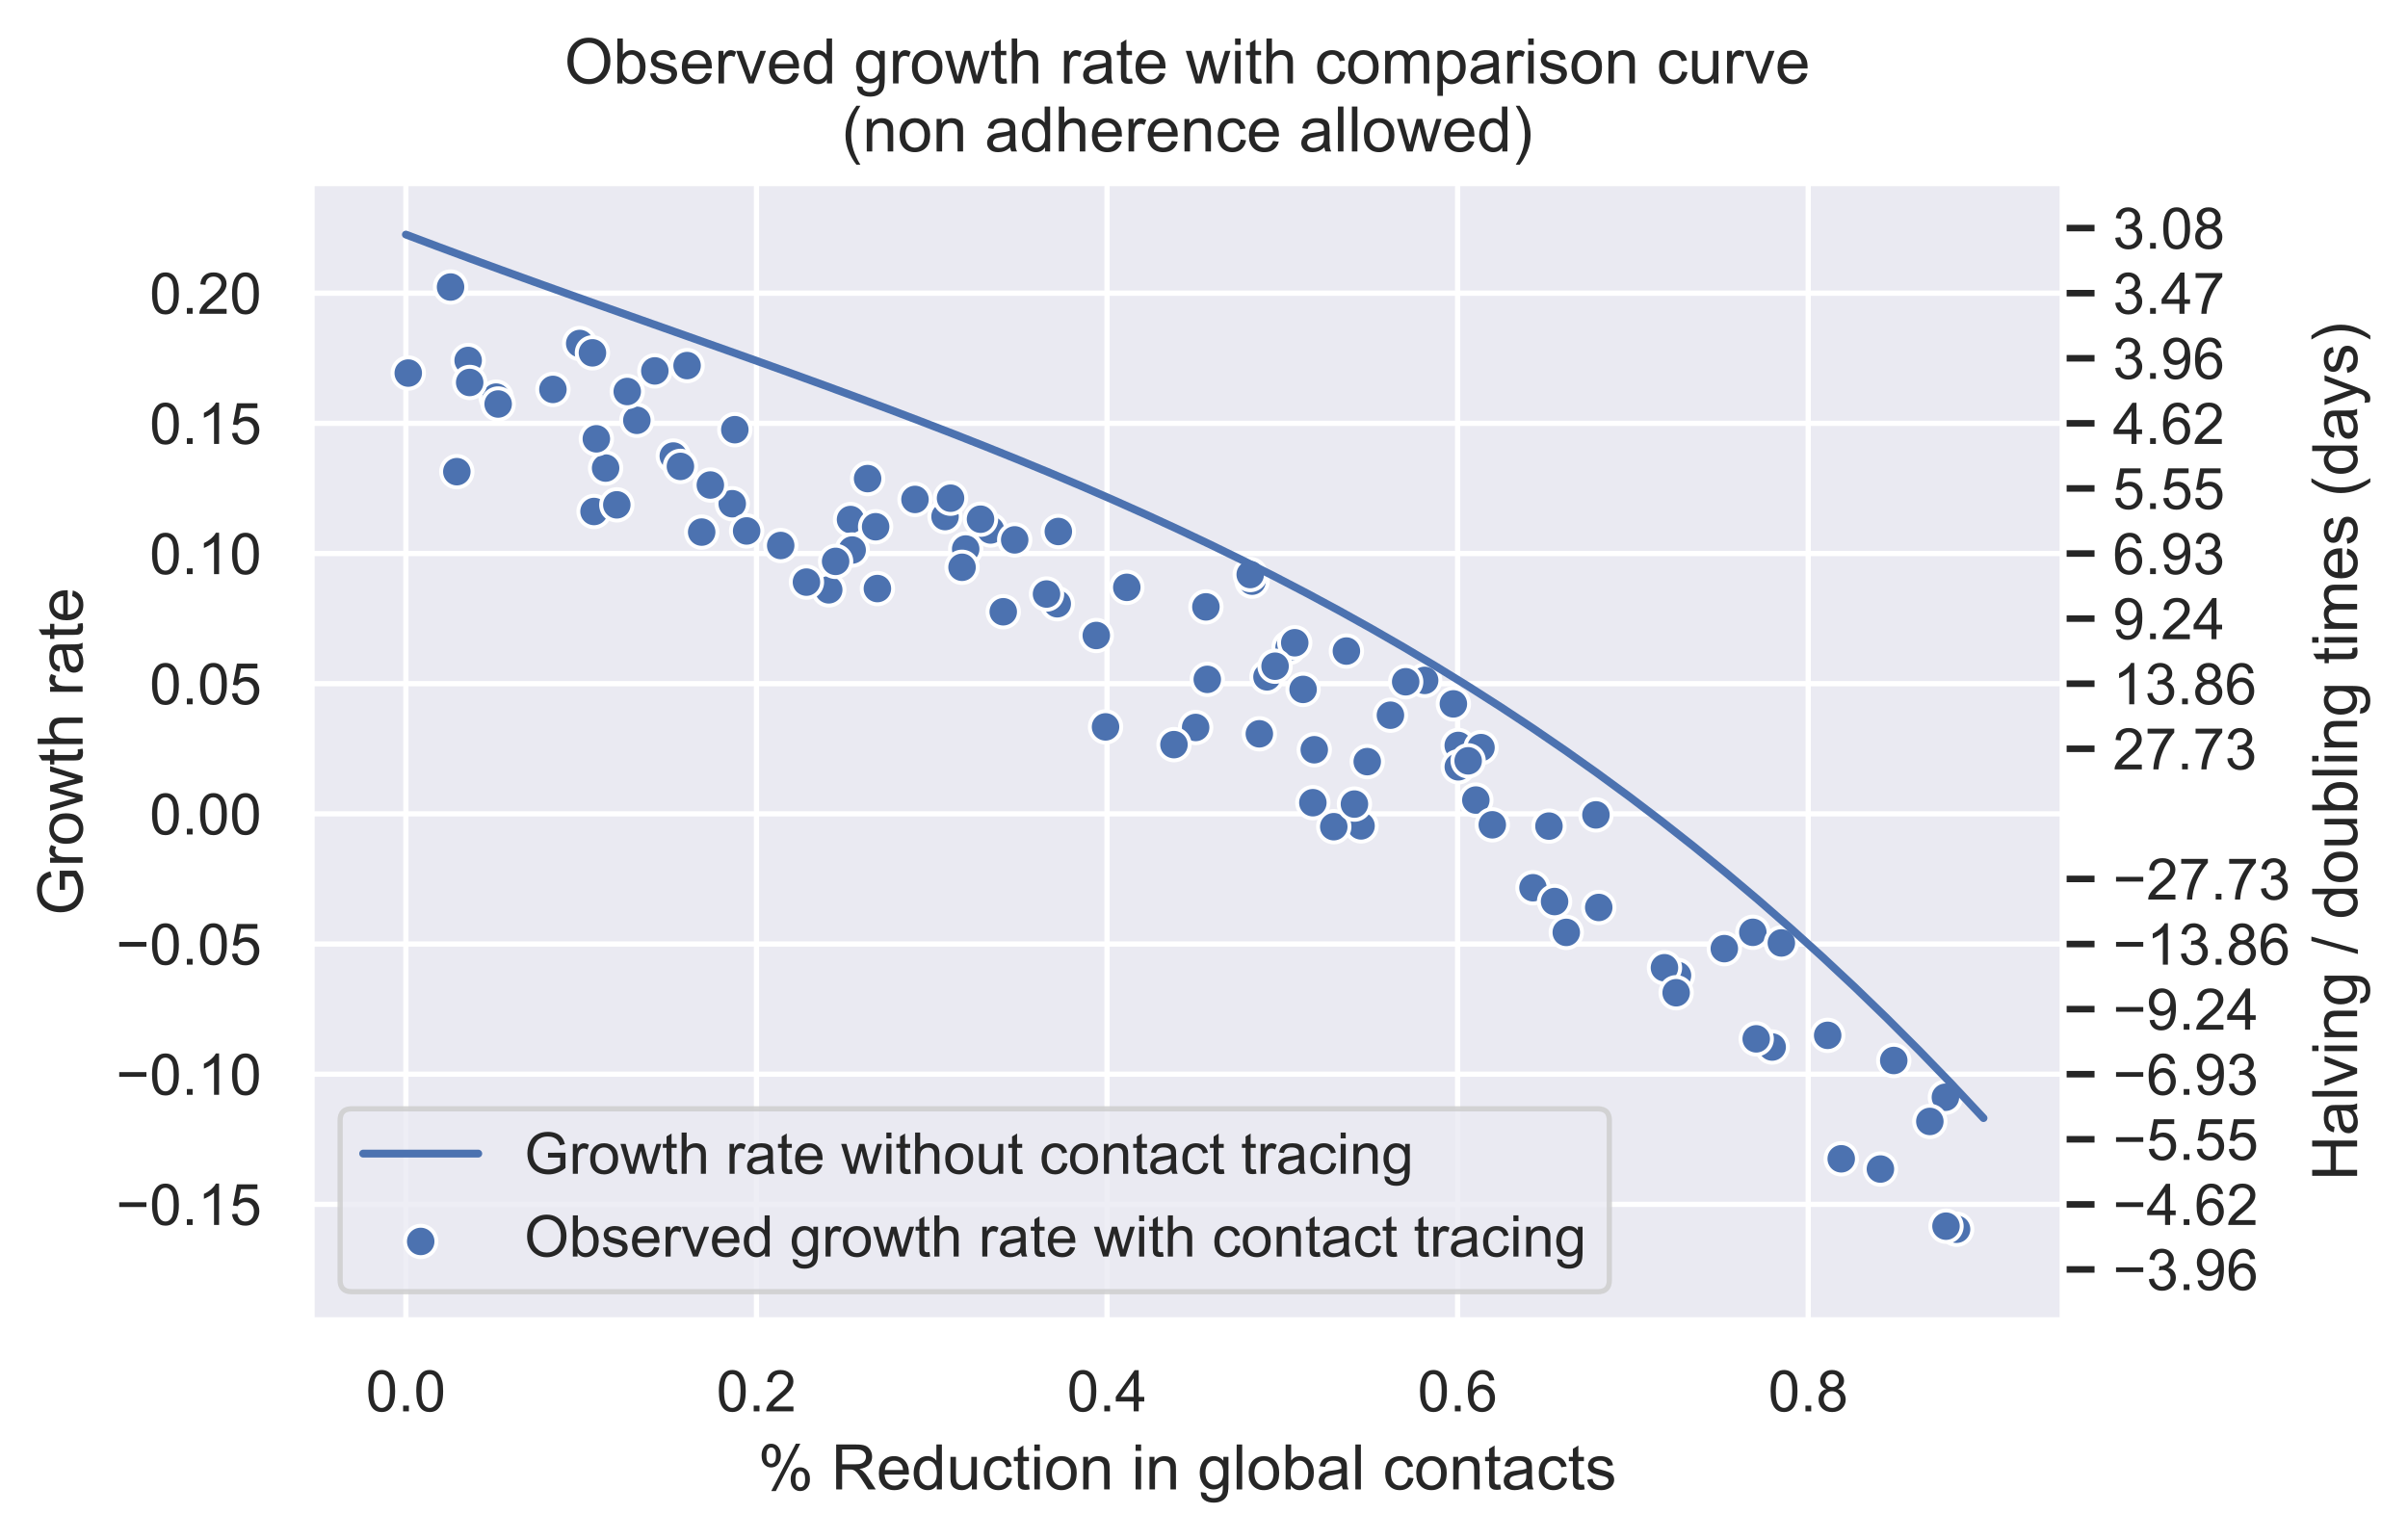 <?xml version="1.0" encoding="utf-8" standalone="no"?>
<!DOCTYPE svg PUBLIC "-//W3C//DTD SVG 1.1//EN"
  "http://www.w3.org/Graphics/SVG/1.1/DTD/svg11.dtd">
<!-- Created with matplotlib (https://matplotlib.org/) -->
<svg height="294.413pt" version="1.1" viewBox="0 0 460.216 294.413" width="460.216pt" xmlns="http://www.w3.org/2000/svg" xmlns:xlink="http://www.w3.org/1999/xlink">
 <defs>
  <style type="text/css">
*{stroke-linecap:butt;stroke-linejoin:round;}
  </style>
 </defs>
 <g id="figure_1">
  <g id="patch_1">
   <path d="M 0 294.413 
L 460.216 294.413 
L 460.216 0 
L 0 0 
z
" style="fill:#ffffff;"/>
  </g>
  <g id="axes_1">
   <g id="patch_2">
    <path d="M 59.506 252.392 
L 394.306 252.392 
L 394.306 34.952 
L 59.506 34.952 
z
" style="fill:#eaeaf2;"/>
   </g>
   <g id="axes_2">
    <g id="patch_3">
     <path d="M 394.306 252.392 
L 394.306 252.392 
L 394.306 34.952 
L 394.306 34.952 
z
" style="fill:#eaeaf2;"/>
    </g>
    <g id="matplotlib.axis_1"/>
    <g id="matplotlib.axis_2">
     <g id="ytick_1">
      <g id="line2d_1">
       <path clip-path="url(#p3bcf415622)" d="M 394.306 242.643 
L 394.306 242.643 
" style="fill:none;stroke:#ffffff;stroke-linecap:round;"/>
      </g>
      <g id="line2d_2">
       <defs>
        <path d="M 0 0 
L 6 0 
" id="m397b21c39f" style="stroke:#262626;stroke-width:1.25;"/>
       </defs>
       <g>
        <use style="fill:#262626;stroke:#262626;stroke-width:1.25;" x="394.306" xlink:href="#m397b21c39f" y="242.643"/>
       </g>
      </g>
      <g id="text_1">
       <!-- −3.96 -->
       <defs>
        <path d="M 52.828 31.203 
L 5.562 31.203 
L 5.562 39.406 
L 52.828 39.406 
z
" id="ArialMT-8722"/>
        <path d="M 4.203 18.891 
L 12.984 20.062 
Q 14.5 12.594 18.141 9.297 
Q 21.781 6 27 6 
Q 33.203 6 37.469 10.297 
Q 41.75 14.594 41.75 20.953 
Q 41.75 27 37.797 30.922 
Q 33.844 34.859 27.734 34.859 
Q 25.25 34.859 21.531 33.891 
L 22.516 41.609 
Q 23.391 41.5 23.922 41.5 
Q 29.547 41.5 34.031 44.422 
Q 38.531 47.359 38.531 53.469 
Q 38.531 58.297 35.25 61.469 
Q 31.984 64.656 26.812 64.656 
Q 21.688 64.656 18.266 61.422 
Q 14.844 58.203 13.875 51.766 
L 5.078 53.328 
Q 6.688 62.156 12.391 67.016 
Q 18.109 71.875 26.609 71.875 
Q 32.469 71.875 37.391 69.359 
Q 42.328 66.844 44.938 62.5 
Q 47.562 58.156 47.562 53.266 
Q 47.562 48.641 45.062 44.828 
Q 42.578 41.016 37.703 38.766 
Q 44.047 37.312 47.562 32.688 
Q 51.078 28.078 51.078 21.141 
Q 51.078 11.766 44.234 5.25 
Q 37.406 -1.266 26.953 -1.266 
Q 17.531 -1.266 11.297 4.344 
Q 5.078 9.969 4.203 18.891 
z
" id="ArialMT-51"/>
        <path d="M 9.078 0 
L 9.078 10.016 
L 19.094 10.016 
L 19.094 0 
z
" id="ArialMT-46"/>
        <path d="M 5.469 16.547 
L 13.922 17.328 
Q 14.984 11.375 18.016 8.688 
Q 21.047 6 25.781 6 
Q 29.828 6 32.875 7.859 
Q 35.938 9.719 37.891 12.812 
Q 39.844 15.922 41.156 21.188 
Q 42.484 26.469 42.484 31.938 
Q 42.484 32.516 42.438 33.688 
Q 39.797 29.5 35.234 26.875 
Q 30.672 24.266 25.344 24.266 
Q 16.453 24.266 10.297 30.703 
Q 4.156 37.156 4.156 47.703 
Q 4.156 58.594 10.578 65.234 
Q 17 71.875 26.656 71.875 
Q 33.641 71.875 39.422 68.109 
Q 45.219 64.359 48.219 57.391 
Q 51.219 50.438 51.219 37.25 
Q 51.219 23.531 48.234 15.406 
Q 45.266 7.281 39.375 3.031 
Q 33.5 -1.219 25.594 -1.219 
Q 17.188 -1.219 11.859 3.438 
Q 6.547 8.109 5.469 16.547 
z
M 41.453 48.141 
Q 41.453 55.719 37.422 60.156 
Q 33.406 64.594 27.734 64.594 
Q 21.875 64.594 17.531 59.812 
Q 13.188 55.031 13.188 47.406 
Q 13.188 40.578 17.312 36.297 
Q 21.438 32.031 27.484 32.031 
Q 33.594 32.031 37.516 36.297 
Q 41.453 40.578 41.453 48.141 
z
" id="ArialMT-57"/>
        <path d="M 49.75 54.047 
L 41.016 53.375 
Q 39.844 58.547 37.703 60.891 
Q 34.125 64.656 28.906 64.656 
Q 24.703 64.656 21.531 62.312 
Q 17.391 59.281 14.984 53.469 
Q 12.594 47.656 12.5 36.922 
Q 15.672 41.75 20.266 44.094 
Q 24.859 46.438 29.891 46.438 
Q 38.672 46.438 44.844 39.969 
Q 51.031 33.5 51.031 23.25 
Q 51.031 16.5 48.125 10.719 
Q 45.219 4.938 40.141 1.859 
Q 35.062 -1.219 28.609 -1.219 
Q 17.625 -1.219 10.688 6.859 
Q 3.766 14.938 3.766 33.5 
Q 3.766 54.25 11.422 63.672 
Q 18.109 71.875 29.438 71.875 
Q 37.891 71.875 43.281 67.141 
Q 48.688 62.406 49.75 54.047 
z
M 13.875 23.188 
Q 13.875 18.656 15.797 14.5 
Q 17.719 10.359 21.188 8.172 
Q 24.656 6 28.469 6 
Q 34.031 6 38.031 10.484 
Q 42.047 14.984 42.047 22.703 
Q 42.047 30.125 38.078 34.391 
Q 34.125 38.672 28.125 38.672 
Q 22.172 38.672 18.016 34.391 
Q 13.875 30.125 13.875 23.188 
z
" id="ArialMT-54"/>
       </defs>
       <g style="fill:#262626;" transform="translate(403.806 246.58)scale(0.11 -0.11)">
        <use xlink:href="#ArialMT-8722"/>
        <use x="58.398" xlink:href="#ArialMT-51"/>
        <use x="114.014" xlink:href="#ArialMT-46"/>
        <use x="141.797" xlink:href="#ArialMT-57"/>
        <use x="197.412" xlink:href="#ArialMT-54"/>
       </g>
      </g>
     </g>
     <g id="ytick_2">
      <g id="line2d_3">
       <path clip-path="url(#p3bcf415622)" d="M 394.306 230.202 
L 394.306 230.202 
" style="fill:none;stroke:#ffffff;stroke-linecap:round;"/>
      </g>
      <g id="line2d_4">
       <g>
        <use style="fill:#262626;stroke:#262626;stroke-width:1.25;" x="394.306" xlink:href="#m397b21c39f" y="230.202"/>
       </g>
      </g>
      <g id="text_2">
       <!-- −4.62 -->
       <defs>
        <path d="M 32.328 0 
L 32.328 17.141 
L 1.266 17.141 
L 1.266 25.203 
L 33.938 71.578 
L 41.109 71.578 
L 41.109 25.203 
L 50.781 25.203 
L 50.781 17.141 
L 41.109 17.141 
L 41.109 0 
z
M 32.328 25.203 
L 32.328 57.469 
L 9.906 25.203 
z
" id="ArialMT-52"/>
        <path d="M 50.344 8.453 
L 50.344 0 
L 3.031 0 
Q 2.938 3.172 4.047 6.109 
Q 5.859 10.938 9.828 15.625 
Q 13.812 20.312 21.344 26.469 
Q 33.016 36.031 37.109 41.625 
Q 41.219 47.219 41.219 52.203 
Q 41.219 57.422 37.469 61 
Q 33.734 64.594 27.734 64.594 
Q 21.391 64.594 17.578 60.781 
Q 13.766 56.984 13.719 50.25 
L 4.688 51.172 
Q 5.609 61.281 11.656 66.578 
Q 17.719 71.875 27.938 71.875 
Q 38.234 71.875 44.234 66.156 
Q 50.25 60.453 50.25 52 
Q 50.25 47.703 48.484 43.547 
Q 46.734 39.406 42.656 34.812 
Q 38.578 30.219 29.109 22.219 
Q 21.188 15.578 18.938 13.203 
Q 16.703 10.844 15.234 8.453 
z
" id="ArialMT-50"/>
       </defs>
       <g style="fill:#262626;" transform="translate(403.806 234.139)scale(0.11 -0.11)">
        <use xlink:href="#ArialMT-8722"/>
        <use x="58.398" xlink:href="#ArialMT-52"/>
        <use x="114.014" xlink:href="#ArialMT-46"/>
        <use x="141.797" xlink:href="#ArialMT-54"/>
        <use x="197.412" xlink:href="#ArialMT-50"/>
       </g>
      </g>
     </g>
     <g id="ytick_3">
      <g id="line2d_5">
       <path clip-path="url(#p3bcf415622)" d="M 394.306 217.762 
L 394.306 217.762 
" style="fill:none;stroke:#ffffff;stroke-linecap:round;"/>
      </g>
      <g id="line2d_6">
       <g>
        <use style="fill:#262626;stroke:#262626;stroke-width:1.25;" x="394.306" xlink:href="#m397b21c39f" y="217.762"/>
       </g>
      </g>
      <g id="text_3">
       <!-- −5.55 -->
       <defs>
        <path d="M 4.156 18.75 
L 13.375 19.531 
Q 14.406 12.797 18.141 9.391 
Q 21.875 6 27.156 6 
Q 33.5 6 37.891 10.781 
Q 42.281 15.578 42.281 23.484 
Q 42.281 31 38.062 35.344 
Q 33.844 39.703 27 39.703 
Q 22.75 39.703 19.328 37.766 
Q 15.922 35.844 13.969 32.766 
L 5.719 33.844 
L 12.641 70.609 
L 48.25 70.609 
L 48.25 62.203 
L 19.672 62.203 
L 15.828 42.969 
Q 22.266 47.469 29.344 47.469 
Q 38.719 47.469 45.156 40.969 
Q 51.609 34.469 51.609 24.266 
Q 51.609 14.547 45.953 7.469 
Q 39.062 -1.219 27.156 -1.219 
Q 17.391 -1.219 11.203 4.25 
Q 5.031 9.719 4.156 18.75 
z
" id="ArialMT-53"/>
       </defs>
       <g style="fill:#262626;" transform="translate(403.806 221.699)scale(0.11 -0.11)">
        <use xlink:href="#ArialMT-8722"/>
        <use x="58.398" xlink:href="#ArialMT-53"/>
        <use x="114.014" xlink:href="#ArialMT-46"/>
        <use x="141.797" xlink:href="#ArialMT-53"/>
        <use x="197.412" xlink:href="#ArialMT-53"/>
       </g>
      </g>
     </g>
     <g id="ytick_4">
      <g id="line2d_7">
       <path clip-path="url(#p3bcf415622)" d="M 394.306 205.321 
L 394.306 205.321 
" style="fill:none;stroke:#ffffff;stroke-linecap:round;"/>
      </g>
      <g id="line2d_8">
       <g>
        <use style="fill:#262626;stroke:#262626;stroke-width:1.25;" x="394.306" xlink:href="#m397b21c39f" y="205.321"/>
       </g>
      </g>
      <g id="text_4">
       <!-- −6.93 -->
       <g style="fill:#262626;" transform="translate(403.806 209.258)scale(0.11 -0.11)">
        <use xlink:href="#ArialMT-8722"/>
        <use x="58.398" xlink:href="#ArialMT-54"/>
        <use x="114.014" xlink:href="#ArialMT-46"/>
        <use x="141.797" xlink:href="#ArialMT-57"/>
        <use x="197.412" xlink:href="#ArialMT-51"/>
       </g>
      </g>
     </g>
     <g id="ytick_5">
      <g id="line2d_9">
       <path clip-path="url(#p3bcf415622)" d="M 394.306 192.881 
L 394.306 192.881 
" style="fill:none;stroke:#ffffff;stroke-linecap:round;"/>
      </g>
      <g id="line2d_10">
       <g>
        <use style="fill:#262626;stroke:#262626;stroke-width:1.25;" x="394.306" xlink:href="#m397b21c39f" y="192.881"/>
       </g>
      </g>
      <g id="text_5">
       <!-- −9.24 -->
       <g style="fill:#262626;" transform="translate(403.806 196.818)scale(0.11 -0.11)">
        <use xlink:href="#ArialMT-8722"/>
        <use x="58.398" xlink:href="#ArialMT-57"/>
        <use x="114.014" xlink:href="#ArialMT-46"/>
        <use x="141.797" xlink:href="#ArialMT-50"/>
        <use x="197.412" xlink:href="#ArialMT-52"/>
       </g>
      </g>
     </g>
     <g id="ytick_6">
      <g id="line2d_11">
       <path clip-path="url(#p3bcf415622)" d="M 394.306 180.441 
L 394.306 180.441 
" style="fill:none;stroke:#ffffff;stroke-linecap:round;"/>
      </g>
      <g id="line2d_12">
       <g>
        <use style="fill:#262626;stroke:#262626;stroke-width:1.25;" x="394.306" xlink:href="#m397b21c39f" y="180.441"/>
       </g>
      </g>
      <g id="text_6">
       <!-- −13.86 -->
       <defs>
        <path d="M 37.25 0 
L 28.469 0 
L 28.469 56 
Q 25.297 52.984 20.141 49.953 
Q 14.984 46.922 10.891 45.406 
L 10.891 53.906 
Q 18.266 57.375 23.781 62.297 
Q 29.297 67.234 31.594 71.875 
L 37.25 71.875 
z
" id="ArialMT-49"/>
        <path d="M 17.672 38.812 
Q 12.203 40.828 9.562 44.531 
Q 6.938 48.25 6.938 53.422 
Q 6.938 61.234 12.547 66.547 
Q 18.172 71.875 27.484 71.875 
Q 36.859 71.875 42.578 66.422 
Q 48.297 60.984 48.297 53.172 
Q 48.297 48.188 45.672 44.5 
Q 43.062 40.828 37.75 38.812 
Q 44.344 36.672 47.781 31.875 
Q 51.219 27.094 51.219 20.453 
Q 51.219 11.281 44.719 5.031 
Q 38.234 -1.219 27.641 -1.219 
Q 17.047 -1.219 10.547 5.047 
Q 4.047 11.328 4.047 20.703 
Q 4.047 27.688 7.594 32.391 
Q 11.141 37.109 17.672 38.812 
z
M 15.922 53.719 
Q 15.922 48.641 19.188 45.406 
Q 22.469 42.188 27.688 42.188 
Q 32.766 42.188 36.016 45.375 
Q 39.266 48.578 39.266 53.219 
Q 39.266 58.062 35.906 61.359 
Q 32.562 64.656 27.594 64.656 
Q 22.562 64.656 19.234 61.422 
Q 15.922 58.203 15.922 53.719 
z
M 13.094 20.656 
Q 13.094 16.891 14.875 13.375 
Q 16.656 9.859 20.172 7.922 
Q 23.688 6 27.734 6 
Q 34.031 6 38.125 10.047 
Q 42.234 14.109 42.234 20.359 
Q 42.234 26.703 38.016 30.859 
Q 33.797 35.016 27.438 35.016 
Q 21.234 35.016 17.156 30.906 
Q 13.094 26.812 13.094 20.656 
z
" id="ArialMT-56"/>
       </defs>
       <g style="fill:#262626;" transform="translate(403.806 184.377)scale(0.11 -0.11)">
        <use xlink:href="#ArialMT-8722"/>
        <use x="58.398" xlink:href="#ArialMT-49"/>
        <use x="114.014" xlink:href="#ArialMT-51"/>
        <use x="169.629" xlink:href="#ArialMT-46"/>
        <use x="197.412" xlink:href="#ArialMT-56"/>
        <use x="253.027" xlink:href="#ArialMT-54"/>
       </g>
      </g>
     </g>
     <g id="ytick_7">
      <g id="line2d_13">
       <path clip-path="url(#p3bcf415622)" d="M 394.306 168 
L 394.306 168 
" style="fill:none;stroke:#ffffff;stroke-linecap:round;"/>
      </g>
      <g id="line2d_14">
       <g>
        <use style="fill:#262626;stroke:#262626;stroke-width:1.25;" x="394.306" xlink:href="#m397b21c39f" y="168"/>
       </g>
      </g>
      <g id="text_7">
       <!-- −27.73 -->
       <defs>
        <path d="M 4.734 62.203 
L 4.734 70.656 
L 51.078 70.656 
L 51.078 63.812 
Q 44.234 56.547 37.516 44.484 
Q 30.812 32.422 27.156 19.672 
Q 24.516 10.688 23.781 0 
L 14.75 0 
Q 14.891 8.453 18.062 20.406 
Q 21.234 32.375 27.172 43.484 
Q 33.109 54.594 39.797 62.203 
z
" id="ArialMT-55"/>
       </defs>
       <g style="fill:#262626;" transform="translate(403.806 171.937)scale(0.11 -0.11)">
        <use xlink:href="#ArialMT-8722"/>
        <use x="58.398" xlink:href="#ArialMT-50"/>
        <use x="114.014" xlink:href="#ArialMT-55"/>
        <use x="169.629" xlink:href="#ArialMT-46"/>
        <use x="197.412" xlink:href="#ArialMT-55"/>
        <use x="253.027" xlink:href="#ArialMT-51"/>
       </g>
      </g>
     </g>
     <g id="ytick_8">
      <g id="line2d_15">
       <path clip-path="url(#p3bcf415622)" d="M 394.306 143.119 
L 394.306 143.119 
" style="fill:none;stroke:#ffffff;stroke-linecap:round;"/>
      </g>
      <g id="line2d_16">
       <g>
        <use style="fill:#262626;stroke:#262626;stroke-width:1.25;" x="394.306" xlink:href="#m397b21c39f" y="143.119"/>
       </g>
      </g>
      <g id="text_8">
       <!-- 27.73 -->
       <g style="fill:#262626;" transform="translate(403.806 147.056)scale(0.11 -0.11)">
        <use xlink:href="#ArialMT-50"/>
        <use x="55.615" xlink:href="#ArialMT-55"/>
        <use x="111.23" xlink:href="#ArialMT-46"/>
        <use x="139.014" xlink:href="#ArialMT-55"/>
        <use x="194.629" xlink:href="#ArialMT-51"/>
       </g>
      </g>
     </g>
     <g id="ytick_9">
      <g id="line2d_17">
       <path clip-path="url(#p3bcf415622)" d="M 394.306 130.679 
L 394.306 130.679 
" style="fill:none;stroke:#ffffff;stroke-linecap:round;"/>
      </g>
      <g id="line2d_18">
       <g>
        <use style="fill:#262626;stroke:#262626;stroke-width:1.25;" x="394.306" xlink:href="#m397b21c39f" y="130.679"/>
       </g>
      </g>
      <g id="text_9">
       <!-- 13.86 -->
       <g style="fill:#262626;" transform="translate(403.806 134.616)scale(0.11 -0.11)">
        <use xlink:href="#ArialMT-49"/>
        <use x="55.615" xlink:href="#ArialMT-51"/>
        <use x="111.23" xlink:href="#ArialMT-46"/>
        <use x="139.014" xlink:href="#ArialMT-56"/>
        <use x="194.629" xlink:href="#ArialMT-54"/>
       </g>
      </g>
     </g>
     <g id="ytick_10">
      <g id="line2d_19">
       <path clip-path="url(#p3bcf415622)" d="M 394.306 118.239 
L 394.306 118.239 
" style="fill:none;stroke:#ffffff;stroke-linecap:round;"/>
      </g>
      <g id="line2d_20">
       <g>
        <use style="fill:#262626;stroke:#262626;stroke-width:1.25;" x="394.306" xlink:href="#m397b21c39f" y="118.239"/>
       </g>
      </g>
      <g id="text_10">
       <!-- 9.24 -->
       <g style="fill:#262626;" transform="translate(403.806 122.175)scale(0.11 -0.11)">
        <use xlink:href="#ArialMT-57"/>
        <use x="55.615" xlink:href="#ArialMT-46"/>
        <use x="83.398" xlink:href="#ArialMT-50"/>
        <use x="139.014" xlink:href="#ArialMT-52"/>
       </g>
      </g>
     </g>
     <g id="ytick_11">
      <g id="line2d_21">
       <path clip-path="url(#p3bcf415622)" d="M 394.306 105.798 
L 394.306 105.798 
" style="fill:none;stroke:#ffffff;stroke-linecap:round;"/>
      </g>
      <g id="line2d_22">
       <g>
        <use style="fill:#262626;stroke:#262626;stroke-width:1.25;" x="394.306" xlink:href="#m397b21c39f" y="105.798"/>
       </g>
      </g>
      <g id="text_11">
       <!-- 6.93 -->
       <g style="fill:#262626;" transform="translate(403.806 109.735)scale(0.11 -0.11)">
        <use xlink:href="#ArialMT-54"/>
        <use x="55.615" xlink:href="#ArialMT-46"/>
        <use x="83.398" xlink:href="#ArialMT-57"/>
        <use x="139.014" xlink:href="#ArialMT-51"/>
       </g>
      </g>
     </g>
     <g id="ytick_12">
      <g id="line2d_23">
       <path clip-path="url(#p3bcf415622)" d="M 394.306 93.358 
L 394.306 93.358 
" style="fill:none;stroke:#ffffff;stroke-linecap:round;"/>
      </g>
      <g id="line2d_24">
       <g>
        <use style="fill:#262626;stroke:#262626;stroke-width:1.25;" x="394.306" xlink:href="#m397b21c39f" y="93.358"/>
       </g>
      </g>
      <g id="text_12">
       <!-- 5.55 -->
       <g style="fill:#262626;" transform="translate(403.806 97.294)scale(0.11 -0.11)">
        <use xlink:href="#ArialMT-53"/>
        <use x="55.615" xlink:href="#ArialMT-46"/>
        <use x="83.398" xlink:href="#ArialMT-53"/>
        <use x="139.014" xlink:href="#ArialMT-53"/>
       </g>
      </g>
     </g>
     <g id="ytick_13">
      <g id="line2d_25">
       <path clip-path="url(#p3bcf415622)" d="M 394.306 80.917 
L 394.306 80.917 
" style="fill:none;stroke:#ffffff;stroke-linecap:round;"/>
      </g>
      <g id="line2d_26">
       <g>
        <use style="fill:#262626;stroke:#262626;stroke-width:1.25;" x="394.306" xlink:href="#m397b21c39f" y="80.917"/>
       </g>
      </g>
      <g id="text_13">
       <!-- 4.62 -->
       <g style="fill:#262626;" transform="translate(403.806 84.854)scale(0.11 -0.11)">
        <use xlink:href="#ArialMT-52"/>
        <use x="55.615" xlink:href="#ArialMT-46"/>
        <use x="83.398" xlink:href="#ArialMT-54"/>
        <use x="139.014" xlink:href="#ArialMT-50"/>
       </g>
      </g>
     </g>
     <g id="ytick_14">
      <g id="line2d_27">
       <path clip-path="url(#p3bcf415622)" d="M 394.306 68.477 
L 394.306 68.477 
" style="fill:none;stroke:#ffffff;stroke-linecap:round;"/>
      </g>
      <g id="line2d_28">
       <g>
        <use style="fill:#262626;stroke:#262626;stroke-width:1.25;" x="394.306" xlink:href="#m397b21c39f" y="68.477"/>
       </g>
      </g>
      <g id="text_14">
       <!-- 3.96 -->
       <g style="fill:#262626;" transform="translate(403.806 72.414)scale(0.11 -0.11)">
        <use xlink:href="#ArialMT-51"/>
        <use x="55.615" xlink:href="#ArialMT-46"/>
        <use x="83.398" xlink:href="#ArialMT-57"/>
        <use x="139.014" xlink:href="#ArialMT-54"/>
       </g>
      </g>
     </g>
     <g id="ytick_15">
      <g id="line2d_29">
       <path clip-path="url(#p3bcf415622)" d="M 394.306 56.036 
L 394.306 56.036 
" style="fill:none;stroke:#ffffff;stroke-linecap:round;"/>
      </g>
      <g id="line2d_30">
       <g>
        <use style="fill:#262626;stroke:#262626;stroke-width:1.25;" x="394.306" xlink:href="#m397b21c39f" y="56.036"/>
       </g>
      </g>
      <g id="text_15">
       <!-- 3.47 -->
       <g style="fill:#262626;" transform="translate(403.806 59.973)scale(0.11 -0.11)">
        <use xlink:href="#ArialMT-51"/>
        <use x="55.615" xlink:href="#ArialMT-46"/>
        <use x="83.398" xlink:href="#ArialMT-52"/>
        <use x="139.014" xlink:href="#ArialMT-55"/>
       </g>
      </g>
     </g>
     <g id="ytick_16">
      <g id="line2d_31">
       <path clip-path="url(#p3bcf415622)" d="M 394.306 43.596 
L 394.306 43.596 
" style="fill:none;stroke:#ffffff;stroke-linecap:round;"/>
      </g>
      <g id="line2d_32">
       <g>
        <use style="fill:#262626;stroke:#262626;stroke-width:1.25;" x="394.306" xlink:href="#m397b21c39f" y="43.596"/>
       </g>
      </g>
      <g id="text_16">
       <!-- 3.08 -->
       <defs>
        <path d="M 4.156 35.297 
Q 4.156 48 6.766 55.734 
Q 9.375 63.484 14.516 67.672 
Q 19.672 71.875 27.484 71.875 
Q 33.25 71.875 37.594 69.547 
Q 41.938 67.234 44.766 62.859 
Q 47.609 58.5 49.219 52.219 
Q 50.828 45.953 50.828 35.297 
Q 50.828 22.703 48.234 14.969 
Q 45.656 7.234 40.5 3 
Q 35.359 -1.219 27.484 -1.219 
Q 17.141 -1.219 11.234 6.203 
Q 4.156 15.141 4.156 35.297 
z
M 13.188 35.297 
Q 13.188 17.672 17.312 11.828 
Q 21.438 6 27.484 6 
Q 33.547 6 37.672 11.859 
Q 41.797 17.719 41.797 35.297 
Q 41.797 52.984 37.672 58.781 
Q 33.547 64.594 27.391 64.594 
Q 21.344 64.594 17.719 59.469 
Q 13.188 52.938 13.188 35.297 
z
" id="ArialMT-48"/>
       </defs>
       <g style="fill:#262626;" transform="translate(403.806 47.533)scale(0.11 -0.11)">
        <use xlink:href="#ArialMT-51"/>
        <use x="55.615" xlink:href="#ArialMT-46"/>
        <use x="83.398" xlink:href="#ArialMT-48"/>
        <use x="139.014" xlink:href="#ArialMT-56"/>
       </g>
      </g>
     </g>
     <g id="text_17">
      <!-- Halving / doubling times (days) -->
      <defs>
       <path d="M 8.016 0 
L 8.016 71.578 
L 17.484 71.578 
L 17.484 42.188 
L 54.688 42.188 
L 54.688 71.578 
L 64.156 71.578 
L 64.156 0 
L 54.688 0 
L 54.688 33.734 
L 17.484 33.734 
L 17.484 0 
z
" id="ArialMT-72"/>
       <path d="M 40.438 6.391 
Q 35.547 2.25 31.031 0.531 
Q 26.516 -1.172 21.344 -1.172 
Q 12.797 -1.172 8.203 3 
Q 3.609 7.172 3.609 13.672 
Q 3.609 17.484 5.344 20.625 
Q 7.078 23.781 9.891 25.688 
Q 12.703 27.594 16.219 28.562 
Q 18.797 29.25 24.031 29.891 
Q 34.672 31.156 39.703 32.906 
Q 39.75 34.719 39.75 35.203 
Q 39.75 40.578 37.25 42.781 
Q 33.891 45.75 27.25 45.75 
Q 21.047 45.75 18.094 43.578 
Q 15.141 41.406 13.719 35.891 
L 5.125 37.062 
Q 6.297 42.578 8.984 45.969 
Q 11.672 49.359 16.75 51.188 
Q 21.828 53.031 28.516 53.031 
Q 35.156 53.031 39.297 51.469 
Q 43.453 49.906 45.406 47.531 
Q 47.359 45.172 48.141 41.547 
Q 48.578 39.312 48.578 33.453 
L 48.578 21.734 
Q 48.578 9.469 49.141 6.219 
Q 49.703 2.984 51.375 0 
L 42.188 0 
Q 40.828 2.734 40.438 6.391 
z
M 39.703 26.031 
Q 34.906 24.078 25.344 22.703 
Q 19.922 21.922 17.672 20.938 
Q 15.438 19.969 14.203 18.094 
Q 12.984 16.219 12.984 13.922 
Q 12.984 10.406 15.641 8.062 
Q 18.312 5.719 23.438 5.719 
Q 28.516 5.719 32.469 7.938 
Q 36.422 10.156 38.281 14.016 
Q 39.703 17 39.703 22.797 
z
" id="ArialMT-97"/>
       <path d="M 6.391 0 
L 6.391 71.578 
L 15.188 71.578 
L 15.188 0 
z
" id="ArialMT-108"/>
       <path d="M 21 0 
L 1.266 51.859 
L 10.547 51.859 
L 21.688 20.797 
Q 23.484 15.766 25 10.359 
Q 26.172 14.453 28.266 20.219 
L 39.797 51.859 
L 48.828 51.859 
L 29.203 0 
z
" id="ArialMT-118"/>
       <path d="M 6.641 61.469 
L 6.641 71.578 
L 15.438 71.578 
L 15.438 61.469 
z
M 6.641 0 
L 6.641 51.859 
L 15.438 51.859 
L 15.438 0 
z
" id="ArialMT-105"/>
       <path d="M 6.594 0 
L 6.594 51.859 
L 14.5 51.859 
L 14.5 44.484 
Q 20.219 53.031 31 53.031 
Q 35.688 53.031 39.625 51.344 
Q 43.562 49.656 45.516 46.922 
Q 47.469 44.188 48.25 40.438 
Q 48.734 37.984 48.734 31.891 
L 48.734 0 
L 39.938 0 
L 39.938 31.547 
Q 39.938 36.922 38.906 39.578 
Q 37.891 42.234 35.281 43.812 
Q 32.672 45.406 29.156 45.406 
Q 23.531 45.406 19.453 41.844 
Q 15.375 38.281 15.375 28.328 
L 15.375 0 
z
" id="ArialMT-110"/>
       <path d="M 4.984 -4.297 
L 13.531 -5.562 
Q 14.062 -9.516 16.5 -11.328 
Q 19.781 -13.766 25.438 -13.766 
Q 31.547 -13.766 34.859 -11.328 
Q 38.188 -8.891 39.359 -4.5 
Q 40.047 -1.812 39.984 6.781 
Q 34.234 0 25.641 0 
Q 14.938 0 9.078 7.719 
Q 3.219 15.438 3.219 26.219 
Q 3.219 33.641 5.906 39.906 
Q 8.594 46.188 13.688 49.609 
Q 18.797 53.031 25.688 53.031 
Q 34.859 53.031 40.828 45.609 
L 40.828 51.859 
L 48.922 51.859 
L 48.922 7.031 
Q 48.922 -5.078 46.453 -10.125 
Q 44 -15.188 38.641 -18.109 
Q 33.297 -21.047 25.484 -21.047 
Q 16.219 -21.047 10.5 -16.875 
Q 4.781 -12.703 4.984 -4.297 
z
M 12.25 26.859 
Q 12.25 16.656 16.297 11.969 
Q 20.359 7.281 26.469 7.281 
Q 32.516 7.281 36.609 11.938 
Q 40.719 16.609 40.719 26.562 
Q 40.719 36.078 36.5 40.906 
Q 32.281 45.75 26.312 45.75 
Q 20.453 45.75 16.344 40.984 
Q 12.25 36.234 12.25 26.859 
z
" id="ArialMT-103"/>
       <path id="ArialMT-32"/>
       <path d="M 0 -1.219 
L 20.75 72.797 
L 27.781 72.797 
L 7.078 -1.219 
z
" id="ArialMT-47"/>
       <path d="M 40.234 0 
L 40.234 6.547 
Q 35.297 -1.172 25.734 -1.172 
Q 19.531 -1.172 14.328 2.25 
Q 9.125 5.672 6.266 11.797 
Q 3.422 17.922 3.422 25.875 
Q 3.422 33.641 6 39.969 
Q 8.594 46.297 13.766 49.656 
Q 18.953 53.031 25.344 53.031 
Q 30.031 53.031 33.688 51.047 
Q 37.359 49.078 39.656 45.906 
L 39.656 71.578 
L 48.391 71.578 
L 48.391 0 
z
M 12.453 25.875 
Q 12.453 15.922 16.641 10.984 
Q 20.844 6.062 26.562 6.062 
Q 32.328 6.062 36.344 10.766 
Q 40.375 15.484 40.375 25.141 
Q 40.375 35.797 36.266 40.766 
Q 32.172 45.75 26.172 45.75 
Q 20.312 45.75 16.375 40.969 
Q 12.453 36.188 12.453 25.875 
z
" id="ArialMT-100"/>
       <path d="M 3.328 25.922 
Q 3.328 40.328 11.328 47.266 
Q 18.016 53.031 27.641 53.031 
Q 38.328 53.031 45.109 46.016 
Q 51.906 39.016 51.906 26.656 
Q 51.906 16.656 48.906 10.906 
Q 45.906 5.172 40.156 2 
Q 34.422 -1.172 27.641 -1.172 
Q 16.75 -1.172 10.031 5.812 
Q 3.328 12.797 3.328 25.922 
z
M 12.359 25.922 
Q 12.359 15.969 16.703 11.016 
Q 21.047 6.062 27.641 6.062 
Q 34.188 6.062 38.531 11.031 
Q 42.875 16.016 42.875 26.219 
Q 42.875 35.844 38.5 40.797 
Q 34.125 45.75 27.641 45.75 
Q 21.047 45.75 16.703 40.812 
Q 12.359 35.891 12.359 25.922 
z
" id="ArialMT-111"/>
       <path d="M 40.578 0 
L 40.578 7.625 
Q 34.516 -1.172 24.125 -1.172 
Q 19.531 -1.172 15.547 0.578 
Q 11.578 2.344 9.641 5 
Q 7.719 7.672 6.938 11.531 
Q 6.391 14.109 6.391 19.734 
L 6.391 51.859 
L 15.188 51.859 
L 15.188 23.094 
Q 15.188 16.219 15.719 13.812 
Q 16.547 10.359 19.234 8.375 
Q 21.922 6.391 25.875 6.391 
Q 29.828 6.391 33.297 8.422 
Q 36.766 10.453 38.203 13.938 
Q 39.656 17.438 39.656 24.078 
L 39.656 51.859 
L 48.438 51.859 
L 48.438 0 
z
" id="ArialMT-117"/>
       <path d="M 14.703 0 
L 6.547 0 
L 6.547 71.578 
L 15.328 71.578 
L 15.328 46.047 
Q 20.906 53.031 29.547 53.031 
Q 34.328 53.031 38.594 51.094 
Q 42.875 49.172 45.625 45.672 
Q 48.391 42.188 49.953 37.25 
Q 51.516 32.328 51.516 26.703 
Q 51.516 13.375 44.922 6.094 
Q 38.328 -1.172 29.109 -1.172 
Q 19.922 -1.172 14.703 6.5 
z
M 14.594 26.312 
Q 14.594 17 17.141 12.844 
Q 21.297 6.062 28.375 6.062 
Q 34.125 6.062 38.328 11.062 
Q 42.531 16.062 42.531 25.984 
Q 42.531 36.141 38.5 40.969 
Q 34.469 45.797 28.766 45.797 
Q 23 45.797 18.797 40.797 
Q 14.594 35.797 14.594 26.312 
z
" id="ArialMT-98"/>
       <path d="M 25.781 7.859 
L 27.047 0.094 
Q 23.344 -0.688 20.406 -0.688 
Q 15.625 -0.688 12.984 0.828 
Q 10.359 2.344 9.281 4.812 
Q 8.203 7.281 8.203 15.188 
L 8.203 45.016 
L 1.766 45.016 
L 1.766 51.859 
L 8.203 51.859 
L 8.203 64.703 
L 16.938 69.969 
L 16.938 51.859 
L 25.781 51.859 
L 25.781 45.016 
L 16.938 45.016 
L 16.938 14.703 
Q 16.938 10.938 17.406 9.859 
Q 17.875 8.797 18.922 8.156 
Q 19.969 7.516 21.922 7.516 
Q 23.391 7.516 25.781 7.859 
z
" id="ArialMT-116"/>
       <path d="M 6.594 0 
L 6.594 51.859 
L 14.453 51.859 
L 14.453 44.578 
Q 16.891 48.391 20.938 50.703 
Q 25 53.031 30.172 53.031 
Q 35.938 53.031 39.625 50.641 
Q 43.312 48.25 44.828 43.953 
Q 50.984 53.031 60.844 53.031 
Q 68.562 53.031 72.703 48.75 
Q 76.859 44.484 76.859 35.594 
L 76.859 0 
L 68.109 0 
L 68.109 32.672 
Q 68.109 37.938 67.25 40.25 
Q 66.406 42.578 64.156 43.984 
Q 61.922 45.406 58.891 45.406 
Q 53.422 45.406 49.797 41.766 
Q 46.188 38.141 46.188 30.125 
L 46.188 0 
L 37.406 0 
L 37.406 33.688 
Q 37.406 39.547 35.25 42.469 
Q 33.109 45.406 28.219 45.406 
Q 24.516 45.406 21.359 43.453 
Q 18.219 41.5 16.797 37.734 
Q 15.375 33.984 15.375 26.906 
L 15.375 0 
z
" id="ArialMT-109"/>
       <path d="M 42.094 16.703 
L 51.172 15.578 
Q 49.031 7.625 43.219 3.219 
Q 37.406 -1.172 28.375 -1.172 
Q 17 -1.172 10.328 5.828 
Q 3.656 12.844 3.656 25.484 
Q 3.656 38.578 10.391 45.797 
Q 17.141 53.031 27.875 53.031 
Q 38.281 53.031 44.875 45.953 
Q 51.469 38.875 51.469 26.031 
Q 51.469 25.25 51.422 23.688 
L 12.75 23.688 
Q 13.234 15.141 17.578 10.594 
Q 21.922 6.062 28.422 6.062 
Q 33.25 6.062 36.672 8.594 
Q 40.094 11.141 42.094 16.703 
z
M 13.234 30.906 
L 42.188 30.906 
Q 41.609 37.453 38.875 40.719 
Q 34.672 45.797 27.984 45.797 
Q 21.922 45.797 17.797 41.75 
Q 13.672 37.703 13.234 30.906 
z
" id="ArialMT-101"/>
       <path d="M 3.078 15.484 
L 11.766 16.844 
Q 12.5 11.625 15.844 8.844 
Q 19.188 6.062 25.203 6.062 
Q 31.25 6.062 34.172 8.516 
Q 37.109 10.984 37.109 14.312 
Q 37.109 17.281 34.516 19 
Q 32.719 20.172 25.531 21.969 
Q 15.875 24.422 12.141 26.203 
Q 8.406 27.984 6.469 31.125 
Q 4.547 34.281 4.547 38.094 
Q 4.547 41.547 6.125 44.5 
Q 7.719 47.469 10.453 49.422 
Q 12.5 50.922 16.031 51.969 
Q 19.578 53.031 23.641 53.031 
Q 29.734 53.031 34.344 51.266 
Q 38.969 49.516 41.156 46.5 
Q 43.359 43.5 44.188 38.484 
L 35.594 37.312 
Q 35.016 41.312 32.203 43.547 
Q 29.391 45.797 24.266 45.797 
Q 18.219 45.797 15.625 43.797 
Q 13.031 41.797 13.031 39.109 
Q 13.031 37.406 14.109 36.031 
Q 15.188 34.625 17.484 33.688 
Q 18.797 33.203 25.25 31.453 
Q 34.578 28.953 38.25 27.359 
Q 41.938 25.781 44.031 22.75 
Q 46.141 19.734 46.141 15.234 
Q 46.141 10.844 43.578 6.953 
Q 41.016 3.078 36.172 0.953 
Q 31.344 -1.172 25.25 -1.172 
Q 15.141 -1.172 9.844 3.031 
Q 4.547 7.234 3.078 15.484 
z
" id="ArialMT-115"/>
       <path d="M 23.391 -21.047 
Q 16.109 -11.859 11.078 0.438 
Q 6.062 12.75 6.062 25.922 
Q 6.062 37.547 9.812 48.188 
Q 14.203 60.547 23.391 72.797 
L 29.688 72.797 
Q 23.781 62.641 21.875 58.297 
Q 18.891 51.562 17.188 44.234 
Q 15.094 35.109 15.094 25.875 
Q 15.094 2.391 29.688 -21.047 
z
" id="ArialMT-40"/>
       <path d="M 6.203 -19.969 
L 5.219 -11.719 
Q 8.109 -12.5 10.25 -12.5 
Q 13.188 -12.5 14.938 -11.516 
Q 16.703 -10.547 17.828 -8.797 
Q 18.656 -7.469 20.516 -2.25 
Q 20.75 -1.516 21.297 -0.094 
L 1.609 51.859 
L 11.078 51.859 
L 21.875 21.828 
Q 23.969 16.109 25.641 9.812 
Q 27.156 15.875 29.25 21.625 
L 40.328 51.859 
L 49.125 51.859 
L 29.391 -0.875 
Q 26.219 -9.422 24.469 -12.641 
Q 22.125 -17 19.094 -19.016 
Q 16.062 -21.047 11.859 -21.047 
Q 9.328 -21.047 6.203 -19.969 
z
" id="ArialMT-121"/>
       <path d="M 12.359 -21.047 
L 6.062 -21.047 
Q 20.656 2.391 20.656 25.875 
Q 20.656 35.062 18.562 44.094 
Q 16.891 51.422 13.922 58.156 
Q 12.016 62.547 6.062 72.797 
L 12.359 72.797 
Q 21.531 60.547 25.922 48.188 
Q 29.688 37.547 29.688 25.922 
Q 29.688 12.75 24.625 0.438 
Q 19.578 -11.859 12.359 -21.047 
z
" id="ArialMT-41"/>
      </defs>
      <g style="fill:#262626;" transform="translate(450.49 225.704)rotate(-90)scale(0.12 -0.12)">
       <use xlink:href="#ArialMT-72"/>
       <use x="72.217" xlink:href="#ArialMT-97"/>
       <use x="127.832" xlink:href="#ArialMT-108"/>
       <use x="150.049" xlink:href="#ArialMT-118"/>
       <use x="200.049" xlink:href="#ArialMT-105"/>
       <use x="222.266" xlink:href="#ArialMT-110"/>
       <use x="277.881" xlink:href="#ArialMT-103"/>
       <use x="333.496" xlink:href="#ArialMT-32"/>
       <use x="361.279" xlink:href="#ArialMT-47"/>
       <use x="389.062" xlink:href="#ArialMT-32"/>
       <use x="416.846" xlink:href="#ArialMT-100"/>
       <use x="472.461" xlink:href="#ArialMT-111"/>
       <use x="528.076" xlink:href="#ArialMT-117"/>
       <use x="583.691" xlink:href="#ArialMT-98"/>
       <use x="639.307" xlink:href="#ArialMT-108"/>
       <use x="661.523" xlink:href="#ArialMT-105"/>
       <use x="683.74" xlink:href="#ArialMT-110"/>
       <use x="739.355" xlink:href="#ArialMT-103"/>
       <use x="794.971" xlink:href="#ArialMT-32"/>
       <use x="822.754" xlink:href="#ArialMT-116"/>
       <use x="850.537" xlink:href="#ArialMT-105"/>
       <use x="872.754" xlink:href="#ArialMT-109"/>
       <use x="956.055" xlink:href="#ArialMT-101"/>
       <use x="1011.67" xlink:href="#ArialMT-115"/>
       <use x="1061.67" xlink:href="#ArialMT-32"/>
       <use x="1089.453" xlink:href="#ArialMT-40"/>
       <use x="1122.754" xlink:href="#ArialMT-100"/>
       <use x="1178.369" xlink:href="#ArialMT-97"/>
       <use x="1233.984" xlink:href="#ArialMT-121"/>
       <use x="1283.984" xlink:href="#ArialMT-115"/>
       <use x="1333.984" xlink:href="#ArialMT-41"/>
      </g>
     </g>
    </g>
    <g id="patch_4">
     <path d="M 394.306 252.392 
L 394.306 34.952 
" style="fill:none;stroke:#ffffff;stroke-linecap:square;stroke-linejoin:miter;stroke-width:1.25;"/>
    </g>
   </g>
   <g id="matplotlib.axis_3">
    <g id="xtick_1">
     <g id="line2d_33">
      <path clip-path="url(#p0d43c2c67f)" d="M 77.572 252.392 
L 77.572 34.952 
" style="fill:none;stroke:#ffffff;stroke-linecap:round;"/>
     </g>
     <g id="text_18">
      <!-- 0.0 -->
      <g style="fill:#262626;" transform="translate(69.927 269.765)scale(0.11 -0.11)">
       <use xlink:href="#ArialMT-48"/>
       <use x="55.615" xlink:href="#ArialMT-46"/>
       <use x="83.398" xlink:href="#ArialMT-48"/>
      </g>
     </g>
    </g>
    <g id="xtick_2">
     <g id="line2d_34">
      <path clip-path="url(#p0d43c2c67f)" d="M 144.576 252.392 
L 144.576 34.952 
" style="fill:none;stroke:#ffffff;stroke-linecap:round;"/>
     </g>
     <g id="text_19">
      <!-- 0.2 -->
      <g style="fill:#262626;" transform="translate(136.931 269.765)scale(0.11 -0.11)">
       <use xlink:href="#ArialMT-48"/>
       <use x="55.615" xlink:href="#ArialMT-46"/>
       <use x="83.398" xlink:href="#ArialMT-50"/>
      </g>
     </g>
    </g>
    <g id="xtick_3">
     <g id="line2d_35">
      <path clip-path="url(#p0d43c2c67f)" d="M 211.579 252.392 
L 211.579 34.952 
" style="fill:none;stroke:#ffffff;stroke-linecap:round;"/>
     </g>
     <g id="text_20">
      <!-- 0.4 -->
      <g style="fill:#262626;" transform="translate(203.934 269.765)scale(0.11 -0.11)">
       <use xlink:href="#ArialMT-48"/>
       <use x="55.615" xlink:href="#ArialMT-46"/>
       <use x="83.398" xlink:href="#ArialMT-52"/>
      </g>
     </g>
    </g>
    <g id="xtick_4">
     <g id="line2d_36">
      <path clip-path="url(#p0d43c2c67f)" d="M 278.583 252.392 
L 278.583 34.952 
" style="fill:none;stroke:#ffffff;stroke-linecap:round;"/>
     </g>
     <g id="text_21">
      <!-- 0.6 -->
      <g style="fill:#262626;" transform="translate(270.938 269.765)scale(0.11 -0.11)">
       <use xlink:href="#ArialMT-48"/>
       <use x="55.615" xlink:href="#ArialMT-46"/>
       <use x="83.398" xlink:href="#ArialMT-54"/>
      </g>
     </g>
    </g>
    <g id="xtick_5">
     <g id="line2d_37">
      <path clip-path="url(#p0d43c2c67f)" d="M 345.586 252.392 
L 345.586 34.952 
" style="fill:none;stroke:#ffffff;stroke-linecap:round;"/>
     </g>
     <g id="text_22">
      <!-- 0.8 -->
      <g style="fill:#262626;" transform="translate(337.941 269.765)scale(0.11 -0.11)">
       <use xlink:href="#ArialMT-48"/>
       <use x="55.615" xlink:href="#ArialMT-46"/>
       <use x="83.398" xlink:href="#ArialMT-56"/>
      </g>
     </g>
    </g>
    <g id="text_23">
     <!-- % Reduction in global contacts -->
     <defs>
      <path d="M 5.812 54.391 
Q 5.812 62.062 9.672 67.422 
Q 13.531 72.797 20.844 72.797 
Q 27.594 72.797 32 67.984 
Q 36.422 63.188 36.422 53.859 
Q 36.422 44.781 31.953 39.875 
Q 27.484 34.969 20.953 34.969 
Q 14.453 34.969 10.125 39.797 
Q 5.812 44.625 5.812 54.391 
z
M 21.094 66.75 
Q 17.828 66.75 15.656 63.906 
Q 13.484 61.078 13.484 53.516 
Q 13.484 46.625 15.672 43.812 
Q 17.875 41.016 21.094 41.016 
Q 24.422 41.016 26.594 43.844 
Q 28.766 46.688 28.766 54.203 
Q 28.766 61.141 26.562 63.938 
Q 24.359 66.75 21.094 66.75 
z
M 21.141 -2.641 
L 60.297 72.797 
L 67.438 72.797 
L 28.422 -2.641 
z
M 52.094 16.797 
Q 52.094 24.516 55.953 29.859 
Q 59.812 35.203 67.188 35.203 
Q 73.922 35.203 78.344 30.391 
Q 82.766 25.594 82.766 16.266 
Q 82.766 7.172 78.297 2.266 
Q 73.828 -2.641 67.234 -2.641 
Q 60.75 -2.641 56.422 2.219 
Q 52.094 7.078 52.094 16.797 
z
M 67.438 29.156 
Q 64.109 29.156 61.938 26.312 
Q 59.766 23.484 59.766 15.922 
Q 59.766 9.078 61.953 6.25 
Q 64.156 3.422 67.391 3.422 
Q 70.75 3.422 72.922 6.25 
Q 75.094 9.078 75.094 16.609 
Q 75.094 23.531 72.891 26.344 
Q 70.703 29.156 67.438 29.156 
z
" id="ArialMT-37"/>
      <path d="M 7.859 0 
L 7.859 71.578 
L 39.594 71.578 
Q 49.172 71.578 54.141 69.641 
Q 59.125 67.719 62.109 62.828 
Q 65.094 57.953 65.094 52.047 
Q 65.094 44.438 60.156 39.203 
Q 55.219 33.984 44.922 32.562 
Q 48.688 30.766 50.641 29 
Q 54.781 25.203 58.5 19.484 
L 70.953 0 
L 59.031 0 
L 49.562 14.891 
Q 45.406 21.344 42.719 24.75 
Q 40.047 28.172 37.922 29.531 
Q 35.797 30.906 33.594 31.453 
Q 31.984 31.781 28.328 31.781 
L 17.328 31.781 
L 17.328 0 
z
M 17.328 39.984 
L 37.703 39.984 
Q 44.188 39.984 47.844 41.328 
Q 51.516 42.672 53.422 45.625 
Q 55.328 48.578 55.328 52.047 
Q 55.328 57.125 51.641 60.391 
Q 47.953 63.672 39.984 63.672 
L 17.328 63.672 
z
" id="ArialMT-82"/>
      <path d="M 40.438 19 
L 49.078 17.875 
Q 47.656 8.938 41.812 3.875 
Q 35.984 -1.172 27.484 -1.172 
Q 16.844 -1.172 10.375 5.781 
Q 3.906 12.75 3.906 25.734 
Q 3.906 34.125 6.688 40.422 
Q 9.469 46.734 15.156 49.875 
Q 20.844 53.031 27.547 53.031 
Q 35.984 53.031 41.359 48.75 
Q 46.734 44.484 48.25 36.625 
L 39.703 35.297 
Q 38.484 40.531 35.375 43.156 
Q 32.281 45.797 27.875 45.797 
Q 21.234 45.797 17.078 41.031 
Q 12.938 36.281 12.938 25.984 
Q 12.938 15.531 16.938 10.797 
Q 20.953 6.062 27.391 6.062 
Q 32.562 6.062 36.031 9.234 
Q 39.5 12.406 40.438 19 
z
" id="ArialMT-99"/>
     </defs>
     <g style="fill:#262626;" transform="translate(144.862 284.687)scale(0.12 -0.12)">
      <use xlink:href="#ArialMT-37"/>
      <use x="88.916" xlink:href="#ArialMT-32"/>
      <use x="116.699" xlink:href="#ArialMT-82"/>
      <use x="188.916" xlink:href="#ArialMT-101"/>
      <use x="244.531" xlink:href="#ArialMT-100"/>
      <use x="300.146" xlink:href="#ArialMT-117"/>
      <use x="355.762" xlink:href="#ArialMT-99"/>
      <use x="405.762" xlink:href="#ArialMT-116"/>
      <use x="433.545" xlink:href="#ArialMT-105"/>
      <use x="455.762" xlink:href="#ArialMT-111"/>
      <use x="511.377" xlink:href="#ArialMT-110"/>
      <use x="566.992" xlink:href="#ArialMT-32"/>
      <use x="594.775" xlink:href="#ArialMT-105"/>
      <use x="616.992" xlink:href="#ArialMT-110"/>
      <use x="672.607" xlink:href="#ArialMT-32"/>
      <use x="700.391" xlink:href="#ArialMT-103"/>
      <use x="756.006" xlink:href="#ArialMT-108"/>
      <use x="778.223" xlink:href="#ArialMT-111"/>
      <use x="833.838" xlink:href="#ArialMT-98"/>
      <use x="889.453" xlink:href="#ArialMT-97"/>
      <use x="945.068" xlink:href="#ArialMT-108"/>
      <use x="967.285" xlink:href="#ArialMT-32"/>
      <use x="995.068" xlink:href="#ArialMT-99"/>
      <use x="1045.068" xlink:href="#ArialMT-111"/>
      <use x="1100.684" xlink:href="#ArialMT-110"/>
      <use x="1156.299" xlink:href="#ArialMT-116"/>
      <use x="1184.082" xlink:href="#ArialMT-97"/>
      <use x="1239.697" xlink:href="#ArialMT-99"/>
      <use x="1289.697" xlink:href="#ArialMT-116"/>
      <use x="1317.48" xlink:href="#ArialMT-115"/>
     </g>
    </g>
   </g>
   <g id="matplotlib.axis_4">
    <g id="ytick_17">
     <g id="line2d_38">
      <path clip-path="url(#p0d43c2c67f)" d="M 59.506 230.202 
L 394.306 230.202 
" style="fill:none;stroke:#ffffff;stroke-linecap:round;"/>
     </g>
     <g id="text_24">
      <!-- −0.15 -->
      <g style="fill:#262626;" transform="translate(22.174 234.139)scale(0.11 -0.11)">
       <use xlink:href="#ArialMT-8722"/>
       <use x="58.398" xlink:href="#ArialMT-48"/>
       <use x="114.014" xlink:href="#ArialMT-46"/>
       <use x="141.797" xlink:href="#ArialMT-49"/>
       <use x="197.412" xlink:href="#ArialMT-53"/>
      </g>
     </g>
    </g>
    <g id="ytick_18">
     <g id="line2d_39">
      <path clip-path="url(#p0d43c2c67f)" d="M 59.506 205.321 
L 394.306 205.321 
" style="fill:none;stroke:#ffffff;stroke-linecap:round;"/>
     </g>
     <g id="text_25">
      <!-- −0.10 -->
      <g style="fill:#262626;" transform="translate(22.174 209.258)scale(0.11 -0.11)">
       <use xlink:href="#ArialMT-8722"/>
       <use x="58.398" xlink:href="#ArialMT-48"/>
       <use x="114.014" xlink:href="#ArialMT-46"/>
       <use x="141.797" xlink:href="#ArialMT-49"/>
       <use x="197.412" xlink:href="#ArialMT-48"/>
      </g>
     </g>
    </g>
    <g id="ytick_19">
     <g id="line2d_40">
      <path clip-path="url(#p0d43c2c67f)" d="M 59.506 180.441 
L 394.306 180.441 
" style="fill:none;stroke:#ffffff;stroke-linecap:round;"/>
     </g>
     <g id="text_26">
      <!-- −0.05 -->
      <g style="fill:#262626;" transform="translate(22.174 184.377)scale(0.11 -0.11)">
       <use xlink:href="#ArialMT-8722"/>
       <use x="58.398" xlink:href="#ArialMT-48"/>
       <use x="114.014" xlink:href="#ArialMT-46"/>
       <use x="141.797" xlink:href="#ArialMT-48"/>
       <use x="197.412" xlink:href="#ArialMT-53"/>
      </g>
     </g>
    </g>
    <g id="ytick_20">
     <g id="line2d_41">
      <path clip-path="url(#p0d43c2c67f)" d="M 59.506 155.56 
L 394.306 155.56 
" style="fill:none;stroke:#ffffff;stroke-linecap:round;"/>
     </g>
     <g id="text_27">
      <!-- 0.00 -->
      <g style="fill:#262626;" transform="translate(28.599 159.497)scale(0.11 -0.11)">
       <use xlink:href="#ArialMT-48"/>
       <use x="55.615" xlink:href="#ArialMT-46"/>
       <use x="83.398" xlink:href="#ArialMT-48"/>
       <use x="139.014" xlink:href="#ArialMT-48"/>
      </g>
     </g>
    </g>
    <g id="ytick_21">
     <g id="line2d_42">
      <path clip-path="url(#p0d43c2c67f)" d="M 59.506 130.679 
L 394.306 130.679 
" style="fill:none;stroke:#ffffff;stroke-linecap:round;"/>
     </g>
     <g id="text_28">
      <!-- 0.05 -->
      <g style="fill:#262626;" transform="translate(28.599 134.616)scale(0.11 -0.11)">
       <use xlink:href="#ArialMT-48"/>
       <use x="55.615" xlink:href="#ArialMT-46"/>
       <use x="83.398" xlink:href="#ArialMT-48"/>
       <use x="139.014" xlink:href="#ArialMT-53"/>
      </g>
     </g>
    </g>
    <g id="ytick_22">
     <g id="line2d_43">
      <path clip-path="url(#p0d43c2c67f)" d="M 59.506 105.798 
L 394.306 105.798 
" style="fill:none;stroke:#ffffff;stroke-linecap:round;"/>
     </g>
     <g id="text_29">
      <!-- 0.10 -->
      <g style="fill:#262626;" transform="translate(28.599 109.735)scale(0.11 -0.11)">
       <use xlink:href="#ArialMT-48"/>
       <use x="55.615" xlink:href="#ArialMT-46"/>
       <use x="83.398" xlink:href="#ArialMT-49"/>
       <use x="139.014" xlink:href="#ArialMT-48"/>
      </g>
     </g>
    </g>
    <g id="ytick_23">
     <g id="line2d_44">
      <path clip-path="url(#p0d43c2c67f)" d="M 59.506 80.917 
L 394.306 80.917 
" style="fill:none;stroke:#ffffff;stroke-linecap:round;"/>
     </g>
     <g id="text_30">
      <!-- 0.15 -->
      <g style="fill:#262626;" transform="translate(28.599 84.854)scale(0.11 -0.11)">
       <use xlink:href="#ArialMT-48"/>
       <use x="55.615" xlink:href="#ArialMT-46"/>
       <use x="83.398" xlink:href="#ArialMT-49"/>
       <use x="139.014" xlink:href="#ArialMT-53"/>
      </g>
     </g>
    </g>
    <g id="ytick_24">
     <g id="line2d_45">
      <path clip-path="url(#p0d43c2c67f)" d="M 59.506 56.036 
L 394.306 56.036 
" style="fill:none;stroke:#ffffff;stroke-linecap:round;"/>
     </g>
     <g id="text_31">
      <!-- 0.20 -->
      <g style="fill:#262626;" transform="translate(28.599 59.973)scale(0.11 -0.11)">
       <use xlink:href="#ArialMT-48"/>
       <use x="55.615" xlink:href="#ArialMT-46"/>
       <use x="83.398" xlink:href="#ArialMT-50"/>
       <use x="139.014" xlink:href="#ArialMT-48"/>
      </g>
     </g>
    </g>
    <g id="text_32">
     <!-- Growth rate -->
     <defs>
      <path d="M 41.219 28.078 
L 41.219 36.469 
L 71.531 36.531 
L 71.531 9.969 
Q 64.547 4.391 57.125 1.578 
Q 49.703 -1.219 41.891 -1.219 
Q 31.344 -1.219 22.719 3.297 
Q 14.109 7.812 9.719 16.359 
Q 5.328 24.906 5.328 35.453 
Q 5.328 45.906 9.688 54.953 
Q 14.062 64.016 22.266 68.406 
Q 30.469 72.797 41.156 72.797 
Q 48.922 72.797 55.188 70.281 
Q 61.469 67.781 65.031 63.281 
Q 68.609 58.797 70.453 51.562 
L 61.922 49.219 
Q 60.297 54.688 57.906 57.812 
Q 55.516 60.938 51.062 62.812 
Q 46.625 64.703 41.219 64.703 
Q 34.719 64.703 29.984 62.719 
Q 25.25 60.75 22.344 57.516 
Q 19.438 54.297 17.828 50.438 
Q 15.094 43.797 15.094 36.031 
Q 15.094 26.469 18.391 20.016 
Q 21.688 13.578 27.984 10.453 
Q 34.281 7.328 41.359 7.328 
Q 47.516 7.328 53.375 9.688 
Q 59.234 12.062 62.25 14.75 
L 62.25 28.078 
z
" id="ArialMT-71"/>
      <path d="M 6.5 0 
L 6.5 51.859 
L 14.406 51.859 
L 14.406 44 
Q 17.438 49.516 20 51.266 
Q 22.562 53.031 25.641 53.031 
Q 30.078 53.031 34.672 50.203 
L 31.641 42.047 
Q 28.422 43.953 25.203 43.953 
Q 22.312 43.953 20.016 42.219 
Q 17.719 40.484 16.75 37.406 
Q 15.281 32.719 15.281 27.156 
L 15.281 0 
z
" id="ArialMT-114"/>
      <path d="M 16.156 0 
L 0.297 51.859 
L 9.375 51.859 
L 17.625 21.922 
L 20.703 10.797 
Q 20.906 11.625 23.391 21.484 
L 31.641 51.859 
L 40.672 51.859 
L 48.438 21.781 
L 51.031 11.859 
L 54 21.875 
L 62.891 51.859 
L 71.438 51.859 
L 55.219 0 
L 46.094 0 
L 37.844 31.062 
L 35.844 39.891 
L 25.344 0 
z
" id="ArialMT-119"/>
      <path d="M 6.594 0 
L 6.594 71.578 
L 15.375 71.578 
L 15.375 45.906 
Q 21.531 53.031 30.906 53.031 
Q 36.672 53.031 40.922 50.75 
Q 45.172 48.484 47 44.484 
Q 48.828 40.484 48.828 32.859 
L 48.828 0 
L 40.047 0 
L 40.047 32.859 
Q 40.047 39.453 37.188 42.453 
Q 34.328 45.453 29.109 45.453 
Q 25.203 45.453 21.75 43.422 
Q 18.312 41.406 16.844 37.938 
Q 15.375 34.469 15.375 28.375 
L 15.375 0 
z
" id="ArialMT-104"/>
     </defs>
     <g style="fill:#262626;" transform="translate(15.789 175.014)rotate(-90)scale(0.12 -0.12)">
      <use xlink:href="#ArialMT-71"/>
      <use x="77.783" xlink:href="#ArialMT-114"/>
      <use x="111.084" xlink:href="#ArialMT-111"/>
      <use x="166.699" xlink:href="#ArialMT-119"/>
      <use x="238.916" xlink:href="#ArialMT-116"/>
      <use x="266.699" xlink:href="#ArialMT-104"/>
      <use x="322.314" xlink:href="#ArialMT-32"/>
      <use x="350.098" xlink:href="#ArialMT-114"/>
      <use x="383.398" xlink:href="#ArialMT-97"/>
      <use x="439.014" xlink:href="#ArialMT-116"/>
      <use x="466.797" xlink:href="#ArialMT-101"/>
     </g>
    </g>
   </g>
   <g id="PathCollection_1">
    <defs>
     <path d="M 0 3 
C 0.796 3 1.559 2.684 2.121 2.121 
C 2.684 1.559 3 0.796 3 0 
C 3 -0.796 2.684 -1.559 2.121 -2.121 
C 1.559 -2.684 0.796 -3 0 -3 
C -0.796 -3 -1.559 -2.684 -2.121 -2.121 
C -2.684 -1.559 -3 -0.796 -3 0 
C -3 0.796 -2.684 1.559 -2.121 2.121 
C -1.559 2.684 -0.796 3 0 3 
z
" id="m878e8be909" style="stroke:#ffffff;stroke-width:0.75;"/>
    </defs>
    <g clip-path="url(#p0d43c2c67f)">
     <use style="fill:#4c72b0;stroke:#ffffff;stroke-width:0.75;" x="113.534" xlink:href="#m878e8be909" y="97.766"/>
     <use style="fill:#4c72b0;stroke:#ffffff;stroke-width:0.75;" x="282.064" xlink:href="#m878e8be909" y="152.924"/>
     <use style="fill:#4c72b0;stroke:#ffffff;stroke-width:0.75;" x="128.683" xlink:href="#m878e8be909" y="87.164"/>
     <use style="fill:#4c72b0;stroke:#ffffff;stroke-width:0.75;" x="189.315" xlink:href="#m878e8be909" y="101.299"/>
     <use style="fill:#4c72b0;stroke:#ffffff;stroke-width:0.75;" x="184.564" xlink:href="#m878e8be909" y="104.938"/>
     <use style="fill:#4c72b0;stroke:#ffffff;stroke-width:0.75;" x="305.016" xlink:href="#m878e8be909" y="155.757"/>
     <use style="fill:#4c72b0;stroke:#ffffff;stroke-width:0.75;" x="115.744" xlink:href="#m878e8be909" y="89.467"/>
     <use style="fill:#4c72b0;stroke:#ffffff;stroke-width:0.75;" x="278.7" xlink:href="#m878e8be909" y="142.485"/>
     <use style="fill:#4c72b0;stroke:#ffffff;stroke-width:0.75;" x="373.941" xlink:href="#m878e8be909" y="234.956"/>
     <use style="fill:#4c72b0;stroke:#ffffff;stroke-width:0.75;" x="283.049" xlink:href="#m878e8be909" y="142.899"/>
     <use style="fill:#4c72b0;stroke:#ffffff;stroke-width:0.75;" x="134.105" xlink:href="#m878e8be909" y="101.703"/>
     <use style="fill:#4c72b0;stroke:#ffffff;stroke-width:0.75;" x="180.615" xlink:href="#m878e8be909" y="98.739"/>
     <use style="fill:#4c72b0;stroke:#ffffff;stroke-width:0.75;" x="158.388" xlink:href="#m878e8be909" y="112.741"/>
     <use style="fill:#4c72b0;stroke:#ffffff;stroke-width:0.75;" x="261.306" xlink:href="#m878e8be909" y="145.576"/>
     <use style="fill:#4c72b0;stroke:#ffffff;stroke-width:0.75;" x="165.816" xlink:href="#m878e8be909" y="91.479"/>
     <use style="fill:#4c72b0;stroke:#ffffff;stroke-width:0.75;" x="105.673" xlink:href="#m878e8be909" y="74.432"/>
     <use style="fill:#4c72b0;stroke:#ffffff;stroke-width:0.75;" x="139.946" xlink:href="#m878e8be909" y="96.282"/>
     <use style="fill:#4c72b0;stroke:#ffffff;stroke-width:0.75;" x="87.31" xlink:href="#m878e8be909" y="90.153"/>
     <use style="fill:#4c72b0;stroke:#ffffff;stroke-width:0.75;" x="292.981" xlink:href="#m878e8be909" y="169.683"/>
     <use style="fill:#4c72b0;stroke:#ffffff;stroke-width:0.75;" x="260.123" xlink:href="#m878e8be909" y="157.86"/>
     <use style="fill:#4c72b0;stroke:#ffffff;stroke-width:0.75;" x="371.804" xlink:href="#m878e8be909" y="209.73"/>
     <use style="fill:#4c72b0;stroke:#ffffff;stroke-width:0.75;" x="110.795" xlink:href="#m878e8be909" y="65.656"/>
     <use style="fill:#4c72b0;stroke:#ffffff;stroke-width:0.75;" x="239.303" xlink:href="#m878e8be909" y="111.082"/>
     <use style="fill:#4c72b0;stroke:#ffffff;stroke-width:0.75;" x="113.974" xlink:href="#m878e8be909" y="83.876"/>
     <use style="fill:#4c72b0;stroke:#ffffff;stroke-width:0.75;" x="202.062" xlink:href="#m878e8be909" y="115.4"/>
     <use style="fill:#4c72b0;stroke:#ffffff;stroke-width:0.75;" x="130.041" xlink:href="#m878e8be909" y="89.149"/>
     <use style="fill:#4c72b0;stroke:#ffffff;stroke-width:0.75;" x="254.91" xlink:href="#m878e8be909" y="158.014"/>
     <use style="fill:#4c72b0;stroke:#ffffff;stroke-width:0.75;" x="338.696" xlink:href="#m878e8be909" y="200.127"/>
     <use style="fill:#4c72b0;stroke:#ffffff;stroke-width:0.75;" x="230.735" xlink:href="#m878e8be909" y="129.853"/>
     <use style="fill:#4c72b0;stroke:#ffffff;stroke-width:0.75;" x="131.316" xlink:href="#m878e8be909" y="69.877"/>
     <use style="fill:#4c72b0;stroke:#ffffff;stroke-width:0.75;" x="200.01" xlink:href="#m878e8be909" y="113.542"/>
     <use style="fill:#4c72b0;stroke:#ffffff;stroke-width:0.75;" x="299.346" xlink:href="#m878e8be909" y="178.217"/>
     <use style="fill:#4c72b0;stroke:#ffffff;stroke-width:0.75;" x="94.82" xlink:href="#m878e8be909" y="75.905"/>
     <use style="fill:#4c72b0;stroke:#ffffff;stroke-width:0.75;" x="305.55" xlink:href="#m878e8be909" y="173.455"/>
     <use style="fill:#4c72b0;stroke:#ffffff;stroke-width:0.75;" x="246.374" xlink:href="#m878e8be909" y="123.75"/>
     <use style="fill:#4c72b0;stroke:#ffffff;stroke-width:0.75;" x="278.711" xlink:href="#m878e8be909" y="146.568"/>
     <use style="fill:#4c72b0;stroke:#ffffff;stroke-width:0.75;" x="320.605" xlink:href="#m878e8be909" y="186.43"/>
     <use style="fill:#4c72b0;stroke:#ffffff;stroke-width:0.75;" x="318.11" xlink:href="#m878e8be909" y="184.974"/>
     <use style="fill:#4c72b0;stroke:#ffffff;stroke-width:0.75;" x="113.227" xlink:href="#m878e8be909" y="67.442"/>
     <use style="fill:#4c72b0;stroke:#ffffff;stroke-width:0.75;" x="181.666" xlink:href="#m878e8be909" y="95.225"/>
     <use style="fill:#4c72b0;stroke:#ffffff;stroke-width:0.75;" x="240.687" xlink:href="#m878e8be909" y="140.26"/>
     <use style="fill:#4c72b0;stroke:#ffffff;stroke-width:0.75;" x="335" xlink:href="#m878e8be909" y="178.203"/>
     <use style="fill:#4c72b0;stroke:#ffffff;stroke-width:0.75;" x="349.304" xlink:href="#m878e8be909" y="197.896"/>
     <use style="fill:#4c72b0;stroke:#ffffff;stroke-width:0.75;" x="162.554" xlink:href="#m878e8be909" y="99.304"/>
     <use style="fill:#4c72b0;stroke:#ffffff;stroke-width:0.75;" x="361.933" xlink:href="#m878e8be909" y="202.701"/>
     <use style="fill:#4c72b0;stroke:#ffffff;stroke-width:0.75;" x="242.148" xlink:href="#m878e8be909" y="129.375"/>
     <use style="fill:#4c72b0;stroke:#ffffff;stroke-width:0.75;" x="162.865" xlink:href="#m878e8be909" y="105.131"/>
     <use style="fill:#4c72b0;stroke:#ffffff;stroke-width:0.75;" x="247.451" xlink:href="#m878e8be909" y="122.855"/>
     <use style="fill:#4c72b0;stroke:#ffffff;stroke-width:0.75;" x="320.346" xlink:href="#m878e8be909" y="189.752"/>
     <use style="fill:#4c72b0;stroke:#ffffff;stroke-width:0.75;" x="211.291" xlink:href="#m878e8be909" y="138.937"/>
     <use style="fill:#4c72b0;stroke:#ffffff;stroke-width:0.75;" x="297.11" xlink:href="#m878e8be909" y="172.321"/>
     <use style="fill:#4c72b0;stroke:#ffffff;stroke-width:0.75;" x="272.278" xlink:href="#m878e8be909" y="130.051"/>
     <use style="fill:#4c72b0;stroke:#ffffff;stroke-width:0.75;" x="78.026" xlink:href="#m878e8be909" y="71.307"/>
     <use style="fill:#4c72b0;stroke:#ffffff;stroke-width:0.75;" x="135.762" xlink:href="#m878e8be909" y="92.707"/>
     <use style="fill:#4c72b0;stroke:#ffffff;stroke-width:0.75;" x="340.451" xlink:href="#m878e8be909" y="180.232"/>
     <use style="fill:#4c72b0;stroke:#ffffff;stroke-width:0.75;" x="351.895" xlink:href="#m878e8be909" y="221.491"/>
     <use style="fill:#4c72b0;stroke:#ffffff;stroke-width:0.75;" x="191.741" xlink:href="#m878e8be909" y="116.931"/>
     <use style="fill:#4c72b0;stroke:#ffffff;stroke-width:0.75;" x="159.702" xlink:href="#m878e8be909" y="107.303"/>
     <use style="fill:#4c72b0;stroke:#ffffff;stroke-width:0.75;" x="243.693" xlink:href="#m878e8be909" y="127.339"/>
     <use style="fill:#4c72b0;stroke:#ffffff;stroke-width:0.75;" x="121.714" xlink:href="#m878e8be909" y="80.337"/>
     <use style="fill:#4c72b0;stroke:#ffffff;stroke-width:0.75;" x="215.353" xlink:href="#m878e8be909" y="112.267"/>
     <use style="fill:#4c72b0;stroke:#ffffff;stroke-width:0.75;" x="228.512" xlink:href="#m878e8be909" y="139.049"/>
     <use style="fill:#4c72b0;stroke:#ffffff;stroke-width:0.75;" x="167.687" xlink:href="#m878e8be909" y="112.497"/>
     <use style="fill:#4c72b0;stroke:#ffffff;stroke-width:0.75;" x="268.654" xlink:href="#m878e8be909" y="130.313"/>
     <use style="fill:#4c72b0;stroke:#ffffff;stroke-width:0.75;" x="193.927" xlink:href="#m878e8be909" y="103.191"/>
     <use style="fill:#4c72b0;stroke:#ffffff;stroke-width:0.75;" x="238.943" xlink:href="#m878e8be909" y="109.815"/>
     <use style="fill:#4c72b0;stroke:#ffffff;stroke-width:0.75;" x="117.884" xlink:href="#m878e8be909" y="96.494"/>
     <use style="fill:#4c72b0;stroke:#ffffff;stroke-width:0.75;" x="224.369" xlink:href="#m878e8be909" y="142.328"/>
     <use style="fill:#4c72b0;stroke:#ffffff;stroke-width:0.75;" x="167.349" xlink:href="#m878e8be909" y="100.682"/>
     <use style="fill:#4c72b0;stroke:#ffffff;stroke-width:0.75;" x="249.048" xlink:href="#m878e8be909" y="131.774"/>
     <use style="fill:#4c72b0;stroke:#ffffff;stroke-width:0.75;" x="258.86" xlink:href="#m878e8be909" y="153.693"/>
     <use style="fill:#4c72b0;stroke:#ffffff;stroke-width:0.75;" x="174.872" xlink:href="#m878e8be909" y="95.461"/>
     <use style="fill:#4c72b0;stroke:#ffffff;stroke-width:0.75;" x="371.919" xlink:href="#m878e8be909" y="234.368"/>
     <use style="fill:#4c72b0;stroke:#ffffff;stroke-width:0.75;" x="209.522" xlink:href="#m878e8be909" y="121.467"/>
     <use style="fill:#4c72b0;stroke:#ffffff;stroke-width:0.75;" x="368.829" xlink:href="#m878e8be909" y="214.35"/>
     <use style="fill:#4c72b0;stroke:#ffffff;stroke-width:0.75;" x="154.126" xlink:href="#m878e8be909" y="111.266"/>
     <use style="fill:#4c72b0;stroke:#ffffff;stroke-width:0.75;" x="125.152" xlink:href="#m878e8be909" y="70.895"/>
     <use style="fill:#4c72b0;stroke:#ffffff;stroke-width:0.75;" x="89.474" xlink:href="#m878e8be909" y="68.899"/>
     <use style="fill:#4c72b0;stroke:#ffffff;stroke-width:0.75;" x="265.739" xlink:href="#m878e8be909" y="136.705"/>
     <use style="fill:#4c72b0;stroke:#ffffff;stroke-width:0.75;" x="285.206" xlink:href="#m878e8be909" y="157.653"/>
     <use style="fill:#4c72b0;stroke:#ffffff;stroke-width:0.75;" x="230.472" xlink:href="#m878e8be909" y="115.997"/>
     <use style="fill:#4c72b0;stroke:#ffffff;stroke-width:0.75;" x="359.382" xlink:href="#m878e8be909" y="223.45"/>
     <use style="fill:#4c72b0;stroke:#ffffff;stroke-width:0.75;" x="95.208" xlink:href="#m878e8be909" y="77.222"/>
     <use style="fill:#4c72b0;stroke:#ffffff;stroke-width:0.75;" x="183.865" xlink:href="#m878e8be909" y="108.432"/>
     <use style="fill:#4c72b0;stroke:#ffffff;stroke-width:0.75;" x="202.271" xlink:href="#m878e8be909" y="101.589"/>
     <use style="fill:#4c72b0;stroke:#ffffff;stroke-width:0.75;" x="149.207" xlink:href="#m878e8be909" y="104.266"/>
     <use style="fill:#4c72b0;stroke:#ffffff;stroke-width:0.75;" x="257.323" xlink:href="#m878e8be909" y="124.444"/>
     <use style="fill:#4c72b0;stroke:#ffffff;stroke-width:0.75;" x="335.646" xlink:href="#m878e8be909" y="198.564"/>
     <use style="fill:#4c72b0;stroke:#ffffff;stroke-width:0.75;" x="250.913" xlink:href="#m878e8be909" y="153.427"/>
     <use style="fill:#4c72b0;stroke:#ffffff;stroke-width:0.75;" x="187.396" xlink:href="#m878e8be909" y="99.239"/>
     <use style="fill:#4c72b0;stroke:#ffffff;stroke-width:0.75;" x="142.697" xlink:href="#m878e8be909" y="101.484"/>
     <use style="fill:#4c72b0;stroke:#ffffff;stroke-width:0.75;" x="280.594" xlink:href="#m878e8be909" y="145.424"/>
     <use style="fill:#4c72b0;stroke:#ffffff;stroke-width:0.75;" x="251.182" xlink:href="#m878e8be909" y="143.307"/>
     <use style="fill:#4c72b0;stroke:#ffffff;stroke-width:0.75;" x="329.551" xlink:href="#m878e8be909" y="181.321"/>
     <use style="fill:#4c72b0;stroke:#ffffff;stroke-width:0.75;" x="277.768" xlink:href="#m878e8be909" y="134.539"/>
     <use style="fill:#4c72b0;stroke:#ffffff;stroke-width:0.75;" x="119.879" xlink:href="#m878e8be909" y="74.832"/>
     <use style="fill:#4c72b0;stroke:#ffffff;stroke-width:0.75;" x="140.439" xlink:href="#m878e8be909" y="82.13"/>
     <use style="fill:#4c72b0;stroke:#ffffff;stroke-width:0.75;" x="296.037" xlink:href="#m878e8be909" y="157.902"/>
     <use style="fill:#4c72b0;stroke:#ffffff;stroke-width:0.75;" x="89.764" xlink:href="#m878e8be909" y="73.105"/>
     <use style="fill:#4c72b0;stroke:#ffffff;stroke-width:0.75;" x="86.111" xlink:href="#m878e8be909" y="54.864"/>
    </g>
   </g>
   <g id="line2d_46">
    <path clip-path="url(#p0d43c2c67f)" d="M 77.572 44.835 
L 83.725 47.152 
L 89.879 49.433 
L 96.032 51.683 
L 102.186 53.908 
L 108.339 56.112 
L 114.492 58.302 
L 120.646 60.482 
L 126.799 62.657 
L 132.953 64.834 
L 139.106 67.017 
L 145.259 69.212 
L 151.413 71.424 
L 157.566 73.658 
L 163.719 75.919 
L 169.873 78.214 
L 176.026 80.547 
L 182.18 82.923 
L 188.333 85.348 
L 194.486 87.827 
L 200.64 90.366 
L 206.793 92.969 
L 212.947 95.643 
L 219.1 98.391 
L 225.253 101.221 
L 231.407 104.136 
L 237.56 107.143 
L 243.713 110.247 
L 249.867 113.452 
L 256.02 116.765 
L 262.174 120.19 
L 268.327 123.733 
L 274.48 127.399 
L 280.634 131.193 
L 286.787 135.122 
L 292.941 139.189 
L 299.094 143.401 
L 305.247 147.762 
L 311.401 152.279 
L 317.554 156.956 
L 323.707 161.798 
L 329.861 166.811 
L 336.014 172.001 
L 342.168 177.372 
L 348.321 182.93 
L 354.474 188.68 
L 360.628 194.628 
L 366.781 200.779 
L 372.935 207.137 
L 379.088 213.709 
" style="fill:none;stroke:#4c72b0;stroke-linecap:round;stroke-width:1.5;"/>
   </g>
   <g id="patch_5">
    <path d="M 59.506 252.392 
L 59.506 34.952 
" style="fill:none;stroke:#ffffff;stroke-linecap:square;stroke-linejoin:miter;stroke-width:1.25;"/>
   </g>
   <g id="patch_6">
    <path d="M 394.306 252.392 
L 394.306 34.952 
" style="fill:none;stroke:#ffffff;stroke-linecap:square;stroke-linejoin:miter;stroke-width:1.25;"/>
   </g>
   <g id="patch_7">
    <path d="M 59.506 252.392 
L 394.306 252.392 
" style="fill:none;stroke:#ffffff;stroke-linecap:square;stroke-linejoin:miter;stroke-width:1.25;"/>
   </g>
   <g id="patch_8">
    <path d="M 59.506 34.952 
L 394.306 34.952 
" style="fill:none;stroke:#ffffff;stroke-linecap:square;stroke-linejoin:miter;stroke-width:1.25;"/>
   </g>
   <g id="text_33">
    <!-- Observed growth rate with comparison curve -->
    <defs>
     <path d="M 4.828 34.859 
Q 4.828 52.688 14.391 62.766 
Q 23.969 72.859 39.109 72.859 
Q 49.031 72.859 56.984 68.109 
Q 64.938 63.375 69.109 54.906 
Q 73.297 46.438 73.297 35.688 
Q 73.297 24.812 68.891 16.219 
Q 64.5 7.625 56.438 3.203 
Q 48.391 -1.219 39.062 -1.219 
Q 28.953 -1.219 20.984 3.656 
Q 13.031 8.547 8.922 16.984 
Q 4.828 25.438 4.828 34.859 
z
M 14.594 34.719 
Q 14.594 21.781 21.547 14.328 
Q 28.516 6.891 39.016 6.891 
Q 49.703 6.891 56.609 14.406 
Q 63.531 21.922 63.531 35.75 
Q 63.531 44.484 60.578 51 
Q 57.625 57.516 51.922 61.109 
Q 46.234 64.703 39.156 64.703 
Q 29.109 64.703 21.844 57.781 
Q 14.594 50.875 14.594 34.719 
z
" id="ArialMT-79"/>
     <path d="M 6.594 -19.875 
L 6.594 51.859 
L 14.594 51.859 
L 14.594 45.125 
Q 17.438 49.078 21 51.047 
Q 24.562 53.031 29.641 53.031 
Q 36.281 53.031 41.359 49.609 
Q 46.438 46.188 49.016 39.953 
Q 51.609 33.734 51.609 26.312 
Q 51.609 18.359 48.75 11.984 
Q 45.906 5.609 40.453 2.219 
Q 35.016 -1.172 29 -1.172 
Q 24.609 -1.172 21.109 0.688 
Q 17.625 2.547 15.375 5.375 
L 15.375 -19.875 
z
M 14.547 25.641 
Q 14.547 15.625 18.594 10.844 
Q 22.656 6.062 28.422 6.062 
Q 34.281 6.062 38.453 11.016 
Q 42.625 15.969 42.625 26.375 
Q 42.625 36.281 38.547 41.203 
Q 34.469 46.141 28.812 46.141 
Q 23.188 46.141 18.859 40.891 
Q 14.547 35.641 14.547 25.641 
z
" id="ArialMT-112"/>
    </defs>
    <g style="fill:#262626;" transform="translate(107.863 15.943)scale(0.12 -0.12)">
     <use xlink:href="#ArialMT-79"/>
     <use x="77.783" xlink:href="#ArialMT-98"/>
     <use x="133.398" xlink:href="#ArialMT-115"/>
     <use x="183.398" xlink:href="#ArialMT-101"/>
     <use x="239.014" xlink:href="#ArialMT-114"/>
     <use x="272.314" xlink:href="#ArialMT-118"/>
     <use x="322.314" xlink:href="#ArialMT-101"/>
     <use x="377.93" xlink:href="#ArialMT-100"/>
     <use x="433.545" xlink:href="#ArialMT-32"/>
     <use x="461.328" xlink:href="#ArialMT-103"/>
     <use x="516.943" xlink:href="#ArialMT-114"/>
     <use x="550.244" xlink:href="#ArialMT-111"/>
     <use x="605.859" xlink:href="#ArialMT-119"/>
     <use x="678.076" xlink:href="#ArialMT-116"/>
     <use x="705.859" xlink:href="#ArialMT-104"/>
     <use x="761.475" xlink:href="#ArialMT-32"/>
     <use x="789.258" xlink:href="#ArialMT-114"/>
     <use x="822.559" xlink:href="#ArialMT-97"/>
     <use x="878.174" xlink:href="#ArialMT-116"/>
     <use x="905.957" xlink:href="#ArialMT-101"/>
     <use x="961.572" xlink:href="#ArialMT-32"/>
     <use x="989.355" xlink:href="#ArialMT-119"/>
     <use x="1061.572" xlink:href="#ArialMT-105"/>
     <use x="1083.789" xlink:href="#ArialMT-116"/>
     <use x="1111.572" xlink:href="#ArialMT-104"/>
     <use x="1167.188" xlink:href="#ArialMT-32"/>
     <use x="1194.971" xlink:href="#ArialMT-99"/>
     <use x="1244.971" xlink:href="#ArialMT-111"/>
     <use x="1300.586" xlink:href="#ArialMT-109"/>
     <use x="1383.887" xlink:href="#ArialMT-112"/>
     <use x="1439.502" xlink:href="#ArialMT-97"/>
     <use x="1495.117" xlink:href="#ArialMT-114"/>
     <use x="1528.418" xlink:href="#ArialMT-105"/>
     <use x="1550.635" xlink:href="#ArialMT-115"/>
     <use x="1600.635" xlink:href="#ArialMT-111"/>
     <use x="1656.25" xlink:href="#ArialMT-110"/>
     <use x="1711.865" xlink:href="#ArialMT-32"/>
     <use x="1739.648" xlink:href="#ArialMT-99"/>
     <use x="1789.648" xlink:href="#ArialMT-117"/>
     <use x="1845.264" xlink:href="#ArialMT-114"/>
     <use x="1878.564" xlink:href="#ArialMT-118"/>
     <use x="1928.564" xlink:href="#ArialMT-101"/>
    </g>
    <!-- (non adherence allowed) -->
    <g style="fill:#262626;" transform="translate(160.868 28.951)scale(0.12 -0.12)">
     <use xlink:href="#ArialMT-40"/>
     <use x="33.301" xlink:href="#ArialMT-110"/>
     <use x="88.916" xlink:href="#ArialMT-111"/>
     <use x="144.531" xlink:href="#ArialMT-110"/>
     <use x="200.146" xlink:href="#ArialMT-32"/>
     <use x="227.93" xlink:href="#ArialMT-97"/>
     <use x="283.545" xlink:href="#ArialMT-100"/>
     <use x="339.16" xlink:href="#ArialMT-104"/>
     <use x="394.775" xlink:href="#ArialMT-101"/>
     <use x="450.391" xlink:href="#ArialMT-114"/>
     <use x="483.691" xlink:href="#ArialMT-101"/>
     <use x="539.307" xlink:href="#ArialMT-110"/>
     <use x="594.922" xlink:href="#ArialMT-99"/>
     <use x="644.922" xlink:href="#ArialMT-101"/>
     <use x="700.537" xlink:href="#ArialMT-32"/>
     <use x="728.32" xlink:href="#ArialMT-97"/>
     <use x="783.936" xlink:href="#ArialMT-108"/>
     <use x="806.152" xlink:href="#ArialMT-108"/>
     <use x="828.369" xlink:href="#ArialMT-111"/>
     <use x="883.984" xlink:href="#ArialMT-119"/>
     <use x="956.201" xlink:href="#ArialMT-101"/>
     <use x="1011.816" xlink:href="#ArialMT-100"/>
     <use x="1067.432" xlink:href="#ArialMT-41"/>
    </g>
   </g>
   <g id="legend_1">
    <g id="patch_9">
     <path d="M 67.206 246.892 
L 305.377 246.892 
Q 307.577 246.892 307.577 244.691 
L 307.577 214.139 
Q 307.577 211.939 305.377 211.939 
L 67.206 211.939 
Q 65.006 211.939 65.006 214.139 
L 65.006 244.691 
Q 65.006 246.892 67.206 246.892 
z
" style="fill:#eaeaf2;opacity:0.8;stroke:#cccccc;stroke-linejoin:miter;"/>
    </g>
    <g id="line2d_47">
     <path d="M 69.406 220.497 
L 91.406 220.497 
" style="fill:none;stroke:#4c72b0;stroke-linecap:round;stroke-width:1.5;"/>
    </g>
    <g id="line2d_48"/>
    <g id="text_34">
     <!-- Growth rate without contact tracing -->
     <g style="fill:#262626;" transform="translate(100.206 224.347)scale(0.11 -0.11)">
      <use xlink:href="#ArialMT-71"/>
      <use x="77.783" xlink:href="#ArialMT-114"/>
      <use x="111.084" xlink:href="#ArialMT-111"/>
      <use x="166.699" xlink:href="#ArialMT-119"/>
      <use x="238.916" xlink:href="#ArialMT-116"/>
      <use x="266.699" xlink:href="#ArialMT-104"/>
      <use x="322.314" xlink:href="#ArialMT-32"/>
      <use x="350.098" xlink:href="#ArialMT-114"/>
      <use x="383.398" xlink:href="#ArialMT-97"/>
      <use x="439.014" xlink:href="#ArialMT-116"/>
      <use x="466.797" xlink:href="#ArialMT-101"/>
      <use x="522.412" xlink:href="#ArialMT-32"/>
      <use x="550.195" xlink:href="#ArialMT-119"/>
      <use x="622.412" xlink:href="#ArialMT-105"/>
      <use x="644.629" xlink:href="#ArialMT-116"/>
      <use x="672.412" xlink:href="#ArialMT-104"/>
      <use x="728.027" xlink:href="#ArialMT-111"/>
      <use x="783.643" xlink:href="#ArialMT-117"/>
      <use x="839.258" xlink:href="#ArialMT-116"/>
      <use x="867.041" xlink:href="#ArialMT-32"/>
      <use x="894.824" xlink:href="#ArialMT-99"/>
      <use x="944.824" xlink:href="#ArialMT-111"/>
      <use x="1000.439" xlink:href="#ArialMT-110"/>
      <use x="1056.055" xlink:href="#ArialMT-116"/>
      <use x="1083.838" xlink:href="#ArialMT-97"/>
      <use x="1139.453" xlink:href="#ArialMT-99"/>
      <use x="1189.453" xlink:href="#ArialMT-116"/>
      <use x="1217.236" xlink:href="#ArialMT-32"/>
      <use x="1245.02" xlink:href="#ArialMT-116"/>
      <use x="1272.803" xlink:href="#ArialMT-114"/>
      <use x="1306.104" xlink:href="#ArialMT-97"/>
      <use x="1361.719" xlink:href="#ArialMT-99"/>
      <use x="1411.719" xlink:href="#ArialMT-105"/>
      <use x="1433.936" xlink:href="#ArialMT-110"/>
      <use x="1489.551" xlink:href="#ArialMT-103"/>
     </g>
    </g>
    <g id="PathCollection_2">
     <g>
      <use style="fill:#4c72b0;stroke:#ffffff;stroke-width:0.75;" x="80.406" xlink:href="#m878e8be909" y="237.289"/>
     </g>
    </g>
    <g id="text_35">
     <!-- Observed growth rate with contact tracing -->
     <g style="fill:#262626;" transform="translate(100.206 240.176)scale(0.11 -0.11)">
      <use xlink:href="#ArialMT-79"/>
      <use x="77.783" xlink:href="#ArialMT-98"/>
      <use x="133.398" xlink:href="#ArialMT-115"/>
      <use x="183.398" xlink:href="#ArialMT-101"/>
      <use x="239.014" xlink:href="#ArialMT-114"/>
      <use x="272.314" xlink:href="#ArialMT-118"/>
      <use x="322.314" xlink:href="#ArialMT-101"/>
      <use x="377.93" xlink:href="#ArialMT-100"/>
      <use x="433.545" xlink:href="#ArialMT-32"/>
      <use x="461.328" xlink:href="#ArialMT-103"/>
      <use x="516.943" xlink:href="#ArialMT-114"/>
      <use x="550.244" xlink:href="#ArialMT-111"/>
      <use x="605.859" xlink:href="#ArialMT-119"/>
      <use x="678.076" xlink:href="#ArialMT-116"/>
      <use x="705.859" xlink:href="#ArialMT-104"/>
      <use x="761.475" xlink:href="#ArialMT-32"/>
      <use x="789.258" xlink:href="#ArialMT-114"/>
      <use x="822.559" xlink:href="#ArialMT-97"/>
      <use x="878.174" xlink:href="#ArialMT-116"/>
      <use x="905.957" xlink:href="#ArialMT-101"/>
      <use x="961.572" xlink:href="#ArialMT-32"/>
      <use x="989.355" xlink:href="#ArialMT-119"/>
      <use x="1061.572" xlink:href="#ArialMT-105"/>
      <use x="1083.789" xlink:href="#ArialMT-116"/>
      <use x="1111.572" xlink:href="#ArialMT-104"/>
      <use x="1167.188" xlink:href="#ArialMT-32"/>
      <use x="1194.971" xlink:href="#ArialMT-99"/>
      <use x="1244.971" xlink:href="#ArialMT-111"/>
      <use x="1300.586" xlink:href="#ArialMT-110"/>
      <use x="1356.201" xlink:href="#ArialMT-116"/>
      <use x="1383.984" xlink:href="#ArialMT-97"/>
      <use x="1439.6" xlink:href="#ArialMT-99"/>
      <use x="1489.6" xlink:href="#ArialMT-116"/>
      <use x="1517.383" xlink:href="#ArialMT-32"/>
      <use x="1545.166" xlink:href="#ArialMT-116"/>
      <use x="1572.949" xlink:href="#ArialMT-114"/>
      <use x="1606.25" xlink:href="#ArialMT-97"/>
      <use x="1661.865" xlink:href="#ArialMT-99"/>
      <use x="1711.865" xlink:href="#ArialMT-105"/>
      <use x="1734.082" xlink:href="#ArialMT-110"/>
      <use x="1789.697" xlink:href="#ArialMT-103"/>
     </g>
    </g>
   </g>
  </g>
 </g>
 <defs>
  <clipPath id="p3bcf415622">
   <rect height="217.44" width="0" x="394.306" y="34.952"/>
  </clipPath>
  <clipPath id="p0d43c2c67f">
   <rect height="217.44" width="334.8" x="59.506" y="34.952"/>
  </clipPath>
 </defs>
</svg>
